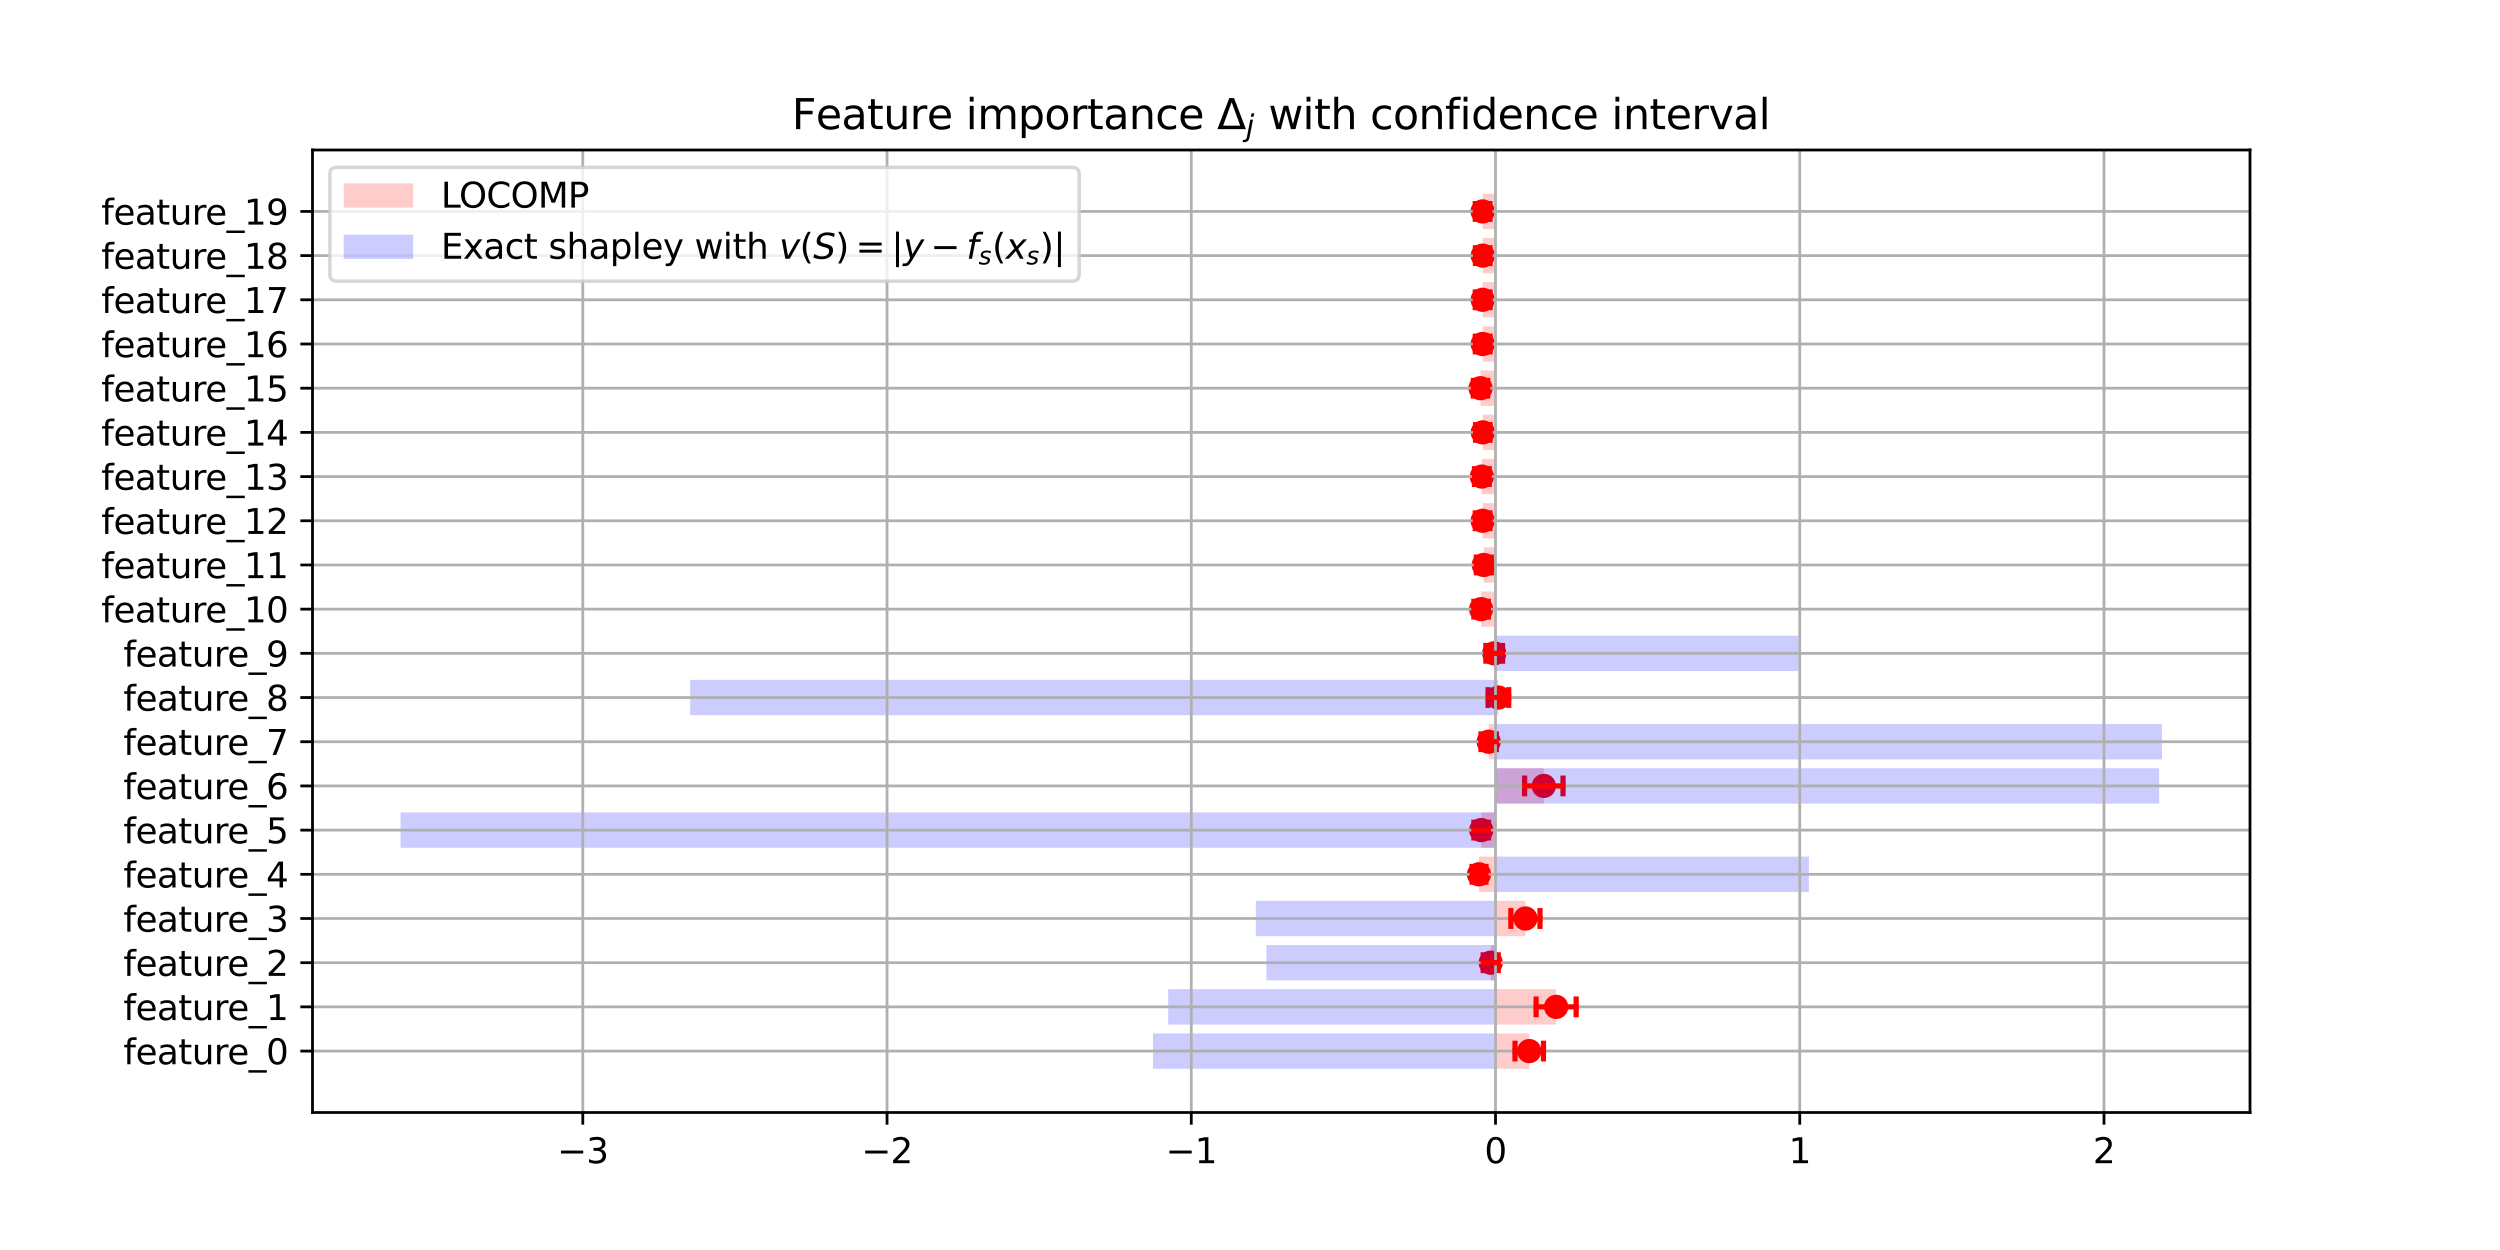 <?xml version="1.0" encoding="utf-8" standalone="no"?>
<!DOCTYPE svg PUBLIC "-//W3C//DTD SVG 1.1//EN"
  "http://www.w3.org/Graphics/SVG/1.1/DTD/svg11.dtd">
<svg xmlns:xlink="http://www.w3.org/1999/xlink" width="720pt" height="360pt" viewBox="0 0 720 360" xmlns="http://www.w3.org/2000/svg" version="1.1">
 <defs>
  <style type="text/css">*{stroke-linejoin: round; stroke-linecap: butt}</style>
 </defs>
 <g id="figure_1">
  <g id="patch_1">
   <path d="M 0 360 
L 720 360 
L 720 0 
L 0 0 
z
" style="fill: #ffffff"/>
  </g>
  <g id="axes_1">
   <g id="patch_2">
    <path d="M 90 320.4 
L 648 320.4 
L 648 43.2 
L 90 43.2 
z
" style="fill: #ffffff"/>
   </g>
   <g id="PathCollection_1">
    <defs>
     <path id="mb09f6962ed" d="M 0 3 
L 0 -3 
" style="stroke: #ff0000; stroke-width: 1.5"/>
    </defs>
    <g clip-path="url(#p1335c8663b)">
     <use xlink:href="#mb09f6962ed" x="436.322" y="302.709" style="fill: #ff0000; stroke: #ff0000; stroke-width: 1.5"/>
     <use xlink:href="#mb09f6962ed" x="444.519" y="302.709" style="fill: #ff0000; stroke: #ff0000; stroke-width: 1.5"/>
    </g>
   </g>
   <g id="PathCollection_2">
    <defs>
     <path id="mc176e09a33" d="M 0 3 
C 0.796 3 1.559 2.684 2.121 2.121 
C 2.684 1.559 3 0.796 3 0 
C 3 -0.796 2.684 -1.559 2.121 -2.121 
C 1.559 -2.684 0.796 -3 0 -3 
C -0.796 -3 -1.559 -2.684 -2.121 -2.121 
C -2.684 -1.559 -3 -0.796 -3 0 
C -3 0.796 -2.684 1.559 -2.121 2.121 
C -1.559 2.684 -0.796 3 0 3 
z
" style="stroke: #ff0000"/>
    </defs>
    <g clip-path="url(#p1335c8663b)">
     <use xlink:href="#mc176e09a33" x="440.421" y="302.709" style="fill: #ff0000; stroke: #ff0000"/>
    </g>
   </g>
   <g id="PathCollection_3">
    <g clip-path="url(#p1335c8663b)">
     <use xlink:href="#mb09f6962ed" x="442.396" y="289.982" style="fill: #ff0000; stroke: #ff0000; stroke-width: 1.5"/>
     <use xlink:href="#mb09f6962ed" x="453.927" y="289.982" style="fill: #ff0000; stroke: #ff0000; stroke-width: 1.5"/>
    </g>
   </g>
   <g id="PathCollection_4">
    <g clip-path="url(#p1335c8663b)">
     <use xlink:href="#mc176e09a33" x="448.162" y="289.982" style="fill: #ff0000; stroke: #ff0000"/>
    </g>
   </g>
   <g id="PathCollection_5">
    <g clip-path="url(#p1335c8663b)">
     <use xlink:href="#mb09f6962ed" x="427.161" y="277.255" style="fill: #ff0000; stroke: #ff0000; stroke-width: 1.5"/>
     <use xlink:href="#mb09f6962ed" x="431.499" y="277.255" style="fill: #ff0000; stroke: #ff0000; stroke-width: 1.5"/>
    </g>
   </g>
   <g id="PathCollection_6">
    <g clip-path="url(#p1335c8663b)">
     <use xlink:href="#mc176e09a33" x="429.33" y="277.255" style="fill: #ff0000; stroke: #ff0000"/>
    </g>
   </g>
   <g id="PathCollection_7">
    <g clip-path="url(#p1335c8663b)">
     <use xlink:href="#mb09f6962ed" x="435.137" y="264.527" style="fill: #ff0000; stroke: #ff0000; stroke-width: 1.5"/>
     <use xlink:href="#mb09f6962ed" x="443.518" y="264.527" style="fill: #ff0000; stroke: #ff0000; stroke-width: 1.5"/>
    </g>
   </g>
   <g id="PathCollection_8">
    <g clip-path="url(#p1335c8663b)">
     <use xlink:href="#mc176e09a33" x="439.327" y="264.527" style="fill: #ff0000; stroke: #ff0000"/>
    </g>
   </g>
   <g id="PathCollection_9">
    <g clip-path="url(#p1335c8663b)">
     <use xlink:href="#mb09f6962ed" x="423.951" y="251.8" style="fill: #ff0000; stroke: #ff0000; stroke-width: 1.5"/>
     <use xlink:href="#mb09f6962ed" x="427.951" y="251.8" style="fill: #ff0000; stroke: #ff0000; stroke-width: 1.5"/>
    </g>
   </g>
   <g id="PathCollection_10">
    <g clip-path="url(#p1335c8663b)">
     <use xlink:href="#mc176e09a33" x="425.951" y="251.8" style="fill: #ff0000; stroke: #ff0000"/>
    </g>
   </g>
   <g id="PathCollection_11">
    <g clip-path="url(#p1335c8663b)">
     <use xlink:href="#mb09f6962ed" x="424.48" y="239.073" style="fill: #ff0000; stroke: #ff0000; stroke-width: 1.5"/>
     <use xlink:href="#mb09f6962ed" x="428.692" y="239.073" style="fill: #ff0000; stroke: #ff0000; stroke-width: 1.5"/>
    </g>
   </g>
   <g id="PathCollection_12">
    <g clip-path="url(#p1335c8663b)">
     <use xlink:href="#mc176e09a33" x="426.586" y="239.073" style="fill: #ff0000; stroke: #ff0000"/>
    </g>
   </g>
   <g id="PathCollection_13">
    <g clip-path="url(#p1335c8663b)">
     <use xlink:href="#mb09f6962ed" x="439.09" y="226.345" style="fill: #ff0000; stroke: #ff0000; stroke-width: 1.5"/>
     <use xlink:href="#mb09f6962ed" x="450.154" y="226.345" style="fill: #ff0000; stroke: #ff0000; stroke-width: 1.5"/>
    </g>
   </g>
   <g id="PathCollection_14">
    <g clip-path="url(#p1335c8663b)">
     <use xlink:href="#mc176e09a33" x="444.622" y="226.345" style="fill: #ff0000; stroke: #ff0000"/>
    </g>
   </g>
   <g id="PathCollection_15">
    <g clip-path="url(#p1335c8663b)">
     <use xlink:href="#mb09f6962ed" x="426.532" y="213.618" style="fill: #ff0000; stroke: #ff0000; stroke-width: 1.5"/>
     <use xlink:href="#mb09f6962ed" x="430.928" y="213.618" style="fill: #ff0000; stroke: #ff0000; stroke-width: 1.5"/>
    </g>
   </g>
   <g id="PathCollection_16">
    <g clip-path="url(#p1335c8663b)">
     <use xlink:href="#mc176e09a33" x="428.73" y="213.618" style="fill: #ff0000; stroke: #ff0000"/>
    </g>
   </g>
   <g id="PathCollection_17">
    <g clip-path="url(#p1335c8663b)">
     <use xlink:href="#mb09f6962ed" x="428.568" y="200.891" style="fill: #ff0000; stroke: #ff0000; stroke-width: 1.5"/>
     <use xlink:href="#mb09f6962ed" x="434.514" y="200.891" style="fill: #ff0000; stroke: #ff0000; stroke-width: 1.5"/>
    </g>
   </g>
   <g id="PathCollection_18">
    <g clip-path="url(#p1335c8663b)">
     <use xlink:href="#mc176e09a33" x="431.541" y="200.891" style="fill: #ff0000; stroke: #ff0000"/>
    </g>
   </g>
   <g id="PathCollection_19">
    <g clip-path="url(#p1335c8663b)">
     <use xlink:href="#mb09f6962ed" x="427.93" y="188.164" style="fill: #ff0000; stroke: #ff0000; stroke-width: 1.5"/>
     <use xlink:href="#mb09f6962ed" x="432.738" y="188.164" style="fill: #ff0000; stroke: #ff0000; stroke-width: 1.5"/>
    </g>
   </g>
   <g id="PathCollection_20">
    <g clip-path="url(#p1335c8663b)">
     <use xlink:href="#mc176e09a33" x="430.334" y="188.164" style="fill: #ff0000; stroke: #ff0000"/>
    </g>
   </g>
   <g id="PathCollection_21">
    <g clip-path="url(#p1335c8663b)">
     <use xlink:href="#mb09f6962ed" x="424.475" y="175.436" style="fill: #ff0000; stroke: #ff0000; stroke-width: 1.5"/>
     <use xlink:href="#mb09f6962ed" x="428.649" y="175.436" style="fill: #ff0000; stroke: #ff0000; stroke-width: 1.5"/>
    </g>
   </g>
   <g id="PathCollection_22">
    <g clip-path="url(#p1335c8663b)">
     <use xlink:href="#mc176e09a33" x="426.562" y="175.436" style="fill: #ff0000; stroke: #ff0000"/>
    </g>
   </g>
   <g id="PathCollection_23">
    <g clip-path="url(#p1335c8663b)">
     <use xlink:href="#mb09f6962ed" x="425.17" y="162.709" style="fill: #ff0000; stroke: #ff0000; stroke-width: 1.5"/>
     <use xlink:href="#mb09f6962ed" x="429.493" y="162.709" style="fill: #ff0000; stroke: #ff0000; stroke-width: 1.5"/>
    </g>
   </g>
   <g id="PathCollection_24">
    <g clip-path="url(#p1335c8663b)">
     <use xlink:href="#mc176e09a33" x="427.331" y="162.709" style="fill: #ff0000; stroke: #ff0000"/>
    </g>
   </g>
   <g id="PathCollection_25">
    <g clip-path="url(#p1335c8663b)">
     <use xlink:href="#mb09f6962ed" x="424.88" y="149.982" style="fill: #ff0000; stroke: #ff0000; stroke-width: 1.5"/>
     <use xlink:href="#mb09f6962ed" x="429.12" y="149.982" style="fill: #ff0000; stroke: #ff0000; stroke-width: 1.5"/>
    </g>
   </g>
   <g id="PathCollection_26">
    <g clip-path="url(#p1335c8663b)">
     <use xlink:href="#mc176e09a33" x="427" y="149.982" style="fill: #ff0000; stroke: #ff0000"/>
    </g>
   </g>
   <g id="PathCollection_27">
    <g clip-path="url(#p1335c8663b)">
     <use xlink:href="#mb09f6962ed" x="424.651" y="137.255" style="fill: #ff0000; stroke: #ff0000; stroke-width: 1.5"/>
     <use xlink:href="#mb09f6962ed" x="428.893" y="137.255" style="fill: #ff0000; stroke: #ff0000; stroke-width: 1.5"/>
    </g>
   </g>
   <g id="PathCollection_28">
    <g clip-path="url(#p1335c8663b)">
     <use xlink:href="#mc176e09a33" x="426.772" y="137.255" style="fill: #ff0000; stroke: #ff0000"/>
    </g>
   </g>
   <g id="PathCollection_29">
    <g clip-path="url(#p1335c8663b)">
     <use xlink:href="#mb09f6962ed" x="424.961" y="124.527" style="fill: #ff0000; stroke: #ff0000; stroke-width: 1.5"/>
     <use xlink:href="#mb09f6962ed" x="429.14" y="124.527" style="fill: #ff0000; stroke: #ff0000; stroke-width: 1.5"/>
    </g>
   </g>
   <g id="PathCollection_30">
    <g clip-path="url(#p1335c8663b)">
     <use xlink:href="#mc176e09a33" x="427.05" y="124.527" style="fill: #ff0000; stroke: #ff0000"/>
    </g>
   </g>
   <g id="PathCollection_31">
    <g clip-path="url(#p1335c8663b)">
     <use xlink:href="#mb09f6962ed" x="424.327" y="111.8" style="fill: #ff0000; stroke: #ff0000; stroke-width: 1.5"/>
     <use xlink:href="#mb09f6962ed" x="428.453" y="111.8" style="fill: #ff0000; stroke: #ff0000; stroke-width: 1.5"/>
    </g>
   </g>
   <g id="PathCollection_32">
    <g clip-path="url(#p1335c8663b)">
     <use xlink:href="#mc176e09a33" x="426.39" y="111.8" style="fill: #ff0000; stroke: #ff0000"/>
    </g>
   </g>
   <g id="PathCollection_33">
    <g clip-path="url(#p1335c8663b)">
     <use xlink:href="#mb09f6962ed" x="424.886" y="99.073" style="fill: #ff0000; stroke: #ff0000; stroke-width: 1.5"/>
     <use xlink:href="#mb09f6962ed" x="429.149" y="99.073" style="fill: #ff0000; stroke: #ff0000; stroke-width: 1.5"/>
    </g>
   </g>
   <g id="PathCollection_34">
    <g clip-path="url(#p1335c8663b)">
     <use xlink:href="#mc176e09a33" x="427.018" y="99.073" style="fill: #ff0000; stroke: #ff0000"/>
    </g>
   </g>
   <g id="PathCollection_35">
    <g clip-path="url(#p1335c8663b)">
     <use xlink:href="#mb09f6962ed" x="424.878" y="86.345" style="fill: #ff0000; stroke: #ff0000; stroke-width: 1.5"/>
     <use xlink:href="#mb09f6962ed" x="429.138" y="86.345" style="fill: #ff0000; stroke: #ff0000; stroke-width: 1.5"/>
    </g>
   </g>
   <g id="PathCollection_36">
    <g clip-path="url(#p1335c8663b)">
     <use xlink:href="#mc176e09a33" x="427.008" y="86.345" style="fill: #ff0000; stroke: #ff0000"/>
    </g>
   </g>
   <g id="PathCollection_37">
    <g clip-path="url(#p1335c8663b)">
     <use xlink:href="#mb09f6962ed" x="424.926" y="73.618" style="fill: #ff0000; stroke: #ff0000; stroke-width: 1.5"/>
     <use xlink:href="#mb09f6962ed" x="429.136" y="73.618" style="fill: #ff0000; stroke: #ff0000; stroke-width: 1.5"/>
    </g>
   </g>
   <g id="PathCollection_38">
    <g clip-path="url(#p1335c8663b)">
     <use xlink:href="#mc176e09a33" x="427.031" y="73.618" style="fill: #ff0000; stroke: #ff0000"/>
    </g>
   </g>
   <g id="PathCollection_39">
    <g clip-path="url(#p1335c8663b)">
     <use xlink:href="#mb09f6962ed" x="424.881" y="60.891" style="fill: #ff0000; stroke: #ff0000; stroke-width: 1.5"/>
     <use xlink:href="#mb09f6962ed" x="429.102" y="60.891" style="fill: #ff0000; stroke: #ff0000; stroke-width: 1.5"/>
    </g>
   </g>
   <g id="PathCollection_40">
    <g clip-path="url(#p1335c8663b)">
     <use xlink:href="#mc176e09a33" x="426.992" y="60.891" style="fill: #ff0000; stroke: #ff0000"/>
    </g>
   </g>
   <g id="patch_3">
    <path d="M 430.708 307.8 
L 440.421 307.8 
L 440.421 297.618 
L 430.708 297.618 
z
" clip-path="url(#p1335c8663b)" style="fill: #ff0000; opacity: 0.2"/>
   </g>
   <g id="patch_4">
    <path d="M 430.708 295.073 
L 448.162 295.073 
L 448.162 284.891 
L 430.708 284.891 
z
" clip-path="url(#p1335c8663b)" style="fill: #ff0000; opacity: 0.2"/>
   </g>
   <g id="patch_5">
    <path d="M 430.708 282.345 
L 429.33 282.345 
L 429.33 272.164 
L 430.708 272.164 
z
" clip-path="url(#p1335c8663b)" style="fill: #ff0000; opacity: 0.2"/>
   </g>
   <g id="patch_6">
    <path d="M 430.708 269.618 
L 439.327 269.618 
L 439.327 259.436 
L 430.708 259.436 
z
" clip-path="url(#p1335c8663b)" style="fill: #ff0000; opacity: 0.2"/>
   </g>
   <g id="patch_7">
    <path d="M 430.708 256.891 
L 425.951 256.891 
L 425.951 246.709 
L 430.708 246.709 
z
" clip-path="url(#p1335c8663b)" style="fill: #ff0000; opacity: 0.2"/>
   </g>
   <g id="patch_8">
    <path d="M 430.708 244.164 
L 426.586 244.164 
L 426.586 233.982 
L 430.708 233.982 
z
" clip-path="url(#p1335c8663b)" style="fill: #ff0000; opacity: 0.2"/>
   </g>
   <g id="patch_9">
    <path d="M 430.708 231.436 
L 444.622 231.436 
L 444.622 221.255 
L 430.708 221.255 
z
" clip-path="url(#p1335c8663b)" style="fill: #ff0000; opacity: 0.2"/>
   </g>
   <g id="patch_10">
    <path d="M 430.708 218.709 
L 428.73 218.709 
L 428.73 208.527 
L 430.708 208.527 
z
" clip-path="url(#p1335c8663b)" style="fill: #ff0000; opacity: 0.2"/>
   </g>
   <g id="patch_11">
    <path d="M 430.708 205.982 
L 431.541 205.982 
L 431.541 195.8 
L 430.708 195.8 
z
" clip-path="url(#p1335c8663b)" style="fill: #ff0000; opacity: 0.2"/>
   </g>
   <g id="patch_12">
    <path d="M 430.708 193.255 
L 430.334 193.255 
L 430.334 183.073 
L 430.708 183.073 
z
" clip-path="url(#p1335c8663b)" style="fill: #ff0000; opacity: 0.2"/>
   </g>
   <g id="patch_13">
    <path d="M 430.708 180.527 
L 426.562 180.527 
L 426.562 170.345 
L 430.708 170.345 
z
" clip-path="url(#p1335c8663b)" style="fill: #ff0000; opacity: 0.2"/>
   </g>
   <g id="patch_14">
    <path d="M 430.708 167.8 
L 427.331 167.8 
L 427.331 157.618 
L 430.708 157.618 
z
" clip-path="url(#p1335c8663b)" style="fill: #ff0000; opacity: 0.2"/>
   </g>
   <g id="patch_15">
    <path d="M 430.708 155.073 
L 427 155.073 
L 427 144.891 
L 430.708 144.891 
z
" clip-path="url(#p1335c8663b)" style="fill: #ff0000; opacity: 0.2"/>
   </g>
   <g id="patch_16">
    <path d="M 430.708 142.345 
L 426.772 142.345 
L 426.772 132.164 
L 430.708 132.164 
z
" clip-path="url(#p1335c8663b)" style="fill: #ff0000; opacity: 0.2"/>
   </g>
   <g id="patch_17">
    <path d="M 430.708 129.618 
L 427.05 129.618 
L 427.05 119.436 
L 430.708 119.436 
z
" clip-path="url(#p1335c8663b)" style="fill: #ff0000; opacity: 0.2"/>
   </g>
   <g id="patch_18">
    <path d="M 430.708 116.891 
L 426.39 116.891 
L 426.39 106.709 
L 430.708 106.709 
z
" clip-path="url(#p1335c8663b)" style="fill: #ff0000; opacity: 0.2"/>
   </g>
   <g id="patch_19">
    <path d="M 430.708 104.164 
L 427.018 104.164 
L 427.018 93.982 
L 430.708 93.982 
z
" clip-path="url(#p1335c8663b)" style="fill: #ff0000; opacity: 0.2"/>
   </g>
   <g id="patch_20">
    <path d="M 430.708 91.436 
L 427.008 91.436 
L 427.008 81.255 
L 430.708 81.255 
z
" clip-path="url(#p1335c8663b)" style="fill: #ff0000; opacity: 0.2"/>
   </g>
   <g id="patch_21">
    <path d="M 430.708 78.709 
L 427.031 78.709 
L 427.031 68.527 
L 430.708 68.527 
z
" clip-path="url(#p1335c8663b)" style="fill: #ff0000; opacity: 0.2"/>
   </g>
   <g id="patch_22">
    <path d="M 430.708 65.982 
L 426.992 65.982 
L 426.992 55.8 
L 430.708 55.8 
z
" clip-path="url(#p1335c8663b)" style="fill: #ff0000; opacity: 0.2"/>
   </g>
   <g id="patch_23">
    <path d="M 430.708 307.8 
L 332.052 307.8 
L 332.052 297.618 
L 430.708 297.618 
z
" clip-path="url(#p1335c8663b)" style="fill: #0000ff; opacity: 0.2"/>
   </g>
   <g id="patch_24">
    <path d="M 430.708 295.073 
L 336.444 295.073 
L 336.444 284.891 
L 430.708 284.891 
z
" clip-path="url(#p1335c8663b)" style="fill: #0000ff; opacity: 0.2"/>
   </g>
   <g id="patch_25">
    <path d="M 430.708 282.345 
L 364.731 282.345 
L 364.731 272.164 
L 430.708 272.164 
z
" clip-path="url(#p1335c8663b)" style="fill: #0000ff; opacity: 0.2"/>
   </g>
   <g id="patch_26">
    <path d="M 430.708 269.618 
L 361.677 269.618 
L 361.677 259.436 
L 430.708 259.436 
z
" clip-path="url(#p1335c8663b)" style="fill: #0000ff; opacity: 0.2"/>
   </g>
   <g id="patch_27">
    <path d="M 430.708 256.891 
L 520.952 256.891 
L 520.952 246.709 
L 430.708 246.709 
z
" clip-path="url(#p1335c8663b)" style="fill: #0000ff; opacity: 0.2"/>
   </g>
   <g id="patch_28">
    <path d="M 430.708 244.164 
L 115.364 244.164 
L 115.364 233.982 
L 430.708 233.982 
z
" clip-path="url(#p1335c8663b)" style="fill: #0000ff; opacity: 0.2"/>
   </g>
   <g id="patch_29">
    <path d="M 430.708 231.436 
L 621.813 231.436 
L 621.813 221.255 
L 430.708 221.255 
z
" clip-path="url(#p1335c8663b)" style="fill: #0000ff; opacity: 0.2"/>
   </g>
   <g id="patch_30">
    <path d="M 430.708 218.709 
L 622.636 218.709 
L 622.636 208.527 
L 430.708 208.527 
z
" clip-path="url(#p1335c8663b)" style="fill: #0000ff; opacity: 0.2"/>
   </g>
   <g id="patch_31">
    <path d="M 430.708 205.982 
L 198.771 205.982 
L 198.771 195.8 
L 430.708 195.8 
z
" clip-path="url(#p1335c8663b)" style="fill: #0000ff; opacity: 0.2"/>
   </g>
   <g id="patch_32">
    <path d="M 430.708 193.255 
L 517.98 193.255 
L 517.98 183.073 
L 430.708 183.073 
z
" clip-path="url(#p1335c8663b)" style="fill: #0000ff; opacity: 0.2"/>
   </g>
   <g id="patch_33">
    <path d="M 430.708 180.527 
L 430.708 180.527 
L 430.708 170.345 
L 430.708 170.345 
z
" clip-path="url(#p1335c8663b)" style="fill: #0000ff; opacity: 0.2"/>
   </g>
   <g id="patch_34">
    <path d="M 430.708 167.8 
L 430.708 167.8 
L 430.708 157.618 
L 430.708 157.618 
z
" clip-path="url(#p1335c8663b)" style="fill: #0000ff; opacity: 0.2"/>
   </g>
   <g id="patch_35">
    <path d="M 430.708 155.073 
L 430.708 155.073 
L 430.708 144.891 
L 430.708 144.891 
z
" clip-path="url(#p1335c8663b)" style="fill: #0000ff; opacity: 0.2"/>
   </g>
   <g id="patch_36">
    <path d="M 430.708 142.345 
L 430.708 142.345 
L 430.708 132.164 
L 430.708 132.164 
z
" clip-path="url(#p1335c8663b)" style="fill: #0000ff; opacity: 0.2"/>
   </g>
   <g id="patch_37">
    <path d="M 430.708 129.618 
L 430.708 129.618 
L 430.708 119.436 
L 430.708 119.436 
z
" clip-path="url(#p1335c8663b)" style="fill: #0000ff; opacity: 0.2"/>
   </g>
   <g id="patch_38">
    <path d="M 430.708 116.891 
L 430.708 116.891 
L 430.708 106.709 
L 430.708 106.709 
z
" clip-path="url(#p1335c8663b)" style="fill: #0000ff; opacity: 0.2"/>
   </g>
   <g id="patch_39">
    <path d="M 430.708 104.164 
L 430.708 104.164 
L 430.708 93.982 
L 430.708 93.982 
z
" clip-path="url(#p1335c8663b)" style="fill: #0000ff; opacity: 0.2"/>
   </g>
   <g id="patch_40">
    <path d="M 430.708 91.436 
L 430.708 91.436 
L 430.708 81.255 
L 430.708 81.255 
z
" clip-path="url(#p1335c8663b)" style="fill: #0000ff; opacity: 0.2"/>
   </g>
   <g id="patch_41">
    <path d="M 430.708 78.709 
L 430.708 78.709 
L 430.708 68.527 
L 430.708 68.527 
z
" clip-path="url(#p1335c8663b)" style="fill: #0000ff; opacity: 0.2"/>
   </g>
   <g id="patch_42">
    <path d="M 430.708 65.982 
L 430.708 65.982 
L 430.708 55.8 
L 430.708 55.8 
z
" clip-path="url(#p1335c8663b)" style="fill: #0000ff; opacity: 0.2"/>
   </g>
   <g id="matplotlib.axis_1">
    <g id="xtick_1">
     <g id="line2d_1">
      <path d="M 167.846 320.4 
L 167.846 43.2 
" clip-path="url(#p1335c8663b)" style="fill: none; stroke: #b0b0b0; stroke-width: 0.8; stroke-linecap: square"/>
     </g>
     <g id="line2d_2">
      <defs>
       <path id="m59dfd10291" d="M 0 0 
L 0 3.5 
" style="stroke: #000000; stroke-width: 0.8"/>
      </defs>
      <g>
       <use xlink:href="#m59dfd10291" x="167.846" y="320.4" style="stroke: #000000; stroke-width: 0.8"/>
      </g>
     </g>
     <g id="text_1">
      <!-- −3 -->
      <g transform="translate(160.475 334.998) scale(0.1 -0.1)">
       <defs>
        <path id="DejaVuSans-2212" d="M 678 2272 
L 4684 2272 
L 4684 1741 
L 678 1741 
L 678 2272 
z
" transform="scale(0.016)"/>
        <path id="DejaVuSans-33" d="M 2597 2516 
Q 3050 2419 3304 2112 
Q 3559 1806 3559 1356 
Q 3559 666 3084 287 
Q 2609 -91 1734 -91 
Q 1441 -91 1130 -33 
Q 819 25 488 141 
L 488 750 
Q 750 597 1062 519 
Q 1375 441 1716 441 
Q 2309 441 2620 675 
Q 2931 909 2931 1356 
Q 2931 1769 2642 2001 
Q 2353 2234 1838 2234 
L 1294 2234 
L 1294 2753 
L 1863 2753 
Q 2328 2753 2575 2939 
Q 2822 3125 2822 3475 
Q 2822 3834 2567 4026 
Q 2313 4219 1838 4219 
Q 1578 4219 1281 4162 
Q 984 4106 628 3988 
L 628 4550 
Q 988 4650 1302 4700 
Q 1616 4750 1894 4750 
Q 2613 4750 3031 4423 
Q 3450 4097 3450 3541 
Q 3450 3153 3228 2886 
Q 3006 2619 2597 2516 
z
" transform="scale(0.016)"/>
       </defs>
       <use xlink:href="#DejaVuSans-2212"/>
       <use xlink:href="#DejaVuSans-33" x="83.789"/>
      </g>
     </g>
    </g>
    <g id="xtick_2">
     <g id="line2d_3">
      <path d="M 255.467 320.4 
L 255.467 43.2 
" clip-path="url(#p1335c8663b)" style="fill: none; stroke: #b0b0b0; stroke-width: 0.8; stroke-linecap: square"/>
     </g>
     <g id="line2d_4">
      <g>
       <use xlink:href="#m59dfd10291" x="255.467" y="320.4" style="stroke: #000000; stroke-width: 0.8"/>
      </g>
     </g>
     <g id="text_2">
      <!-- −2 -->
      <g transform="translate(248.096 334.998) scale(0.1 -0.1)">
       <defs>
        <path id="DejaVuSans-32" d="M 1228 531 
L 3431 531 
L 3431 0 
L 469 0 
L 469 531 
Q 828 903 1448 1529 
Q 2069 2156 2228 2338 
Q 2531 2678 2651 2914 
Q 2772 3150 2772 3378 
Q 2772 3750 2511 3984 
Q 2250 4219 1831 4219 
Q 1534 4219 1204 4116 
Q 875 4013 500 3803 
L 500 4441 
Q 881 4594 1212 4672 
Q 1544 4750 1819 4750 
Q 2544 4750 2975 4387 
Q 3406 4025 3406 3419 
Q 3406 3131 3298 2873 
Q 3191 2616 2906 2266 
Q 2828 2175 2409 1742 
Q 1991 1309 1228 531 
z
" transform="scale(0.016)"/>
       </defs>
       <use xlink:href="#DejaVuSans-2212"/>
       <use xlink:href="#DejaVuSans-32" x="83.789"/>
      </g>
     </g>
    </g>
    <g id="xtick_3">
     <g id="line2d_5">
      <path d="M 343.087 320.4 
L 343.087 43.2 
" clip-path="url(#p1335c8663b)" style="fill: none; stroke: #b0b0b0; stroke-width: 0.8; stroke-linecap: square"/>
     </g>
     <g id="line2d_6">
      <g>
       <use xlink:href="#m59dfd10291" x="343.087" y="320.4" style="stroke: #000000; stroke-width: 0.8"/>
      </g>
     </g>
     <g id="text_3">
      <!-- −1 -->
      <g transform="translate(335.716 334.998) scale(0.1 -0.1)">
       <defs>
        <path id="DejaVuSans-31" d="M 794 531 
L 1825 531 
L 1825 4091 
L 703 3866 
L 703 4441 
L 1819 4666 
L 2450 4666 
L 2450 531 
L 3481 531 
L 3481 0 
L 794 0 
L 794 531 
z
" transform="scale(0.016)"/>
       </defs>
       <use xlink:href="#DejaVuSans-2212"/>
       <use xlink:href="#DejaVuSans-31" x="83.789"/>
      </g>
     </g>
    </g>
    <g id="xtick_4">
     <g id="line2d_7">
      <path d="M 430.708 320.4 
L 430.708 43.2 
" clip-path="url(#p1335c8663b)" style="fill: none; stroke: #b0b0b0; stroke-width: 0.8; stroke-linecap: square"/>
     </g>
     <g id="line2d_8">
      <g>
       <use xlink:href="#m59dfd10291" x="430.708" y="320.4" style="stroke: #000000; stroke-width: 0.8"/>
      </g>
     </g>
     <g id="text_4">
      <!-- 0 -->
      <g transform="translate(427.527 334.998) scale(0.1 -0.1)">
       <defs>
        <path id="DejaVuSans-30" d="M 2034 4250 
Q 1547 4250 1301 3770 
Q 1056 3291 1056 2328 
Q 1056 1369 1301 889 
Q 1547 409 2034 409 
Q 2525 409 2770 889 
Q 3016 1369 3016 2328 
Q 3016 3291 2770 3770 
Q 2525 4250 2034 4250 
z
M 2034 4750 
Q 2819 4750 3233 4129 
Q 3647 3509 3647 2328 
Q 3647 1150 3233 529 
Q 2819 -91 2034 -91 
Q 1250 -91 836 529 
Q 422 1150 422 2328 
Q 422 3509 836 4129 
Q 1250 4750 2034 4750 
z
" transform="scale(0.016)"/>
       </defs>
       <use xlink:href="#DejaVuSans-30"/>
      </g>
     </g>
    </g>
    <g id="xtick_5">
     <g id="line2d_9">
      <path d="M 518.328 320.4 
L 518.328 43.2 
" clip-path="url(#p1335c8663b)" style="fill: none; stroke: #b0b0b0; stroke-width: 0.8; stroke-linecap: square"/>
     </g>
     <g id="line2d_10">
      <g>
       <use xlink:href="#m59dfd10291" x="518.328" y="320.4" style="stroke: #000000; stroke-width: 0.8"/>
      </g>
     </g>
     <g id="text_5">
      <!-- 1 -->
      <g transform="translate(515.147 334.998) scale(0.1 -0.1)">
       <use xlink:href="#DejaVuSans-31"/>
      </g>
     </g>
    </g>
    <g id="xtick_6">
     <g id="line2d_11">
      <path d="M 605.949 320.4 
L 605.949 43.2 
" clip-path="url(#p1335c8663b)" style="fill: none; stroke: #b0b0b0; stroke-width: 0.8; stroke-linecap: square"/>
     </g>
     <g id="line2d_12">
      <g>
       <use xlink:href="#m59dfd10291" x="605.949" y="320.4" style="stroke: #000000; stroke-width: 0.8"/>
      </g>
     </g>
     <g id="text_6">
      <!-- 2 -->
      <g transform="translate(602.768 334.998) scale(0.1 -0.1)">
       <use xlink:href="#DejaVuSans-32"/>
      </g>
     </g>
    </g>
   </g>
   <g id="matplotlib.axis_2">
    <g id="ytick_1">
     <g id="line2d_13">
      <path d="M 90 302.709 
L 648 302.709 
" clip-path="url(#p1335c8663b)" style="fill: none; stroke: #b0b0b0; stroke-width: 0.8; stroke-linecap: square"/>
     </g>
     <g id="line2d_14">
      <defs>
       <path id="mba1d323d19" d="M 0 0 
L -3.5 0 
" style="stroke: #000000; stroke-width: 0.8"/>
      </defs>
      <g>
       <use xlink:href="#mba1d323d19" x="90" y="302.709" style="stroke: #000000; stroke-width: 0.8"/>
      </g>
     </g>
     <g id="text_7">
      <!-- feature_0 -->
      <g transform="translate(35.539 306.508) scale(0.1 -0.1)">
       <defs>
        <path id="DejaVuSans-66" d="M 2375 4863 
L 2375 4384 
L 1825 4384 
Q 1516 4384 1395 4259 
Q 1275 4134 1275 3809 
L 1275 3500 
L 2222 3500 
L 2222 3053 
L 1275 3053 
L 1275 0 
L 697 0 
L 697 3053 
L 147 3053 
L 147 3500 
L 697 3500 
L 697 3744 
Q 697 4328 969 4595 
Q 1241 4863 1831 4863 
L 2375 4863 
z
" transform="scale(0.016)"/>
        <path id="DejaVuSans-65" d="M 3597 1894 
L 3597 1613 
L 953 1613 
Q 991 1019 1311 708 
Q 1631 397 2203 397 
Q 2534 397 2845 478 
Q 3156 559 3463 722 
L 3463 178 
Q 3153 47 2828 -22 
Q 2503 -91 2169 -91 
Q 1331 -91 842 396 
Q 353 884 353 1716 
Q 353 2575 817 3079 
Q 1281 3584 2069 3584 
Q 2775 3584 3186 3129 
Q 3597 2675 3597 1894 
z
M 3022 2063 
Q 3016 2534 2758 2815 
Q 2500 3097 2075 3097 
Q 1594 3097 1305 2825 
Q 1016 2553 972 2059 
L 3022 2063 
z
" transform="scale(0.016)"/>
        <path id="DejaVuSans-61" d="M 2194 1759 
Q 1497 1759 1228 1600 
Q 959 1441 959 1056 
Q 959 750 1161 570 
Q 1363 391 1709 391 
Q 2188 391 2477 730 
Q 2766 1069 2766 1631 
L 2766 1759 
L 2194 1759 
z
M 3341 1997 
L 3341 0 
L 2766 0 
L 2766 531 
Q 2569 213 2275 61 
Q 1981 -91 1556 -91 
Q 1019 -91 701 211 
Q 384 513 384 1019 
Q 384 1609 779 1909 
Q 1175 2209 1959 2209 
L 2766 2209 
L 2766 2266 
Q 2766 2663 2505 2880 
Q 2244 3097 1772 3097 
Q 1472 3097 1187 3025 
Q 903 2953 641 2809 
L 641 3341 
Q 956 3463 1253 3523 
Q 1550 3584 1831 3584 
Q 2591 3584 2966 3190 
Q 3341 2797 3341 1997 
z
" transform="scale(0.016)"/>
        <path id="DejaVuSans-74" d="M 1172 4494 
L 1172 3500 
L 2356 3500 
L 2356 3053 
L 1172 3053 
L 1172 1153 
Q 1172 725 1289 603 
Q 1406 481 1766 481 
L 2356 481 
L 2356 0 
L 1766 0 
Q 1100 0 847 248 
Q 594 497 594 1153 
L 594 3053 
L 172 3053 
L 172 3500 
L 594 3500 
L 594 4494 
L 1172 4494 
z
" transform="scale(0.016)"/>
        <path id="DejaVuSans-75" d="M 544 1381 
L 544 3500 
L 1119 3500 
L 1119 1403 
Q 1119 906 1312 657 
Q 1506 409 1894 409 
Q 2359 409 2629 706 
Q 2900 1003 2900 1516 
L 2900 3500 
L 3475 3500 
L 3475 0 
L 2900 0 
L 2900 538 
Q 2691 219 2414 64 
Q 2138 -91 1772 -91 
Q 1169 -91 856 284 
Q 544 659 544 1381 
z
M 1991 3584 
L 1991 3584 
z
" transform="scale(0.016)"/>
        <path id="DejaVuSans-72" d="M 2631 2963 
Q 2534 3019 2420 3045 
Q 2306 3072 2169 3072 
Q 1681 3072 1420 2755 
Q 1159 2438 1159 1844 
L 1159 0 
L 581 0 
L 581 3500 
L 1159 3500 
L 1159 2956 
Q 1341 3275 1631 3429 
Q 1922 3584 2338 3584 
Q 2397 3584 2469 3576 
Q 2541 3569 2628 3553 
L 2631 2963 
z
" transform="scale(0.016)"/>
        <path id="DejaVuSans-5f" d="M 3263 -1063 
L 3263 -1509 
L -63 -1509 
L -63 -1063 
L 3263 -1063 
z
" transform="scale(0.016)"/>
       </defs>
       <use xlink:href="#DejaVuSans-66"/>
       <use xlink:href="#DejaVuSans-65" x="35.205"/>
       <use xlink:href="#DejaVuSans-61" x="96.729"/>
       <use xlink:href="#DejaVuSans-74" x="158.008"/>
       <use xlink:href="#DejaVuSans-75" x="197.217"/>
       <use xlink:href="#DejaVuSans-72" x="260.596"/>
       <use xlink:href="#DejaVuSans-65" x="299.459"/>
       <use xlink:href="#DejaVuSans-5f" x="360.982"/>
       <use xlink:href="#DejaVuSans-30" x="410.982"/>
      </g>
     </g>
    </g>
    <g id="ytick_2">
     <g id="line2d_15">
      <path d="M 90 289.982 
L 648 289.982 
" clip-path="url(#p1335c8663b)" style="fill: none; stroke: #b0b0b0; stroke-width: 0.8; stroke-linecap: square"/>
     </g>
     <g id="line2d_16">
      <g>
       <use xlink:href="#mba1d323d19" x="90" y="289.982" style="stroke: #000000; stroke-width: 0.8"/>
      </g>
     </g>
     <g id="text_8">
      <!-- feature_1 -->
      <g transform="translate(35.539 293.781) scale(0.1 -0.1)">
       <use xlink:href="#DejaVuSans-66"/>
       <use xlink:href="#DejaVuSans-65" x="35.205"/>
       <use xlink:href="#DejaVuSans-61" x="96.729"/>
       <use xlink:href="#DejaVuSans-74" x="158.008"/>
       <use xlink:href="#DejaVuSans-75" x="197.217"/>
       <use xlink:href="#DejaVuSans-72" x="260.596"/>
       <use xlink:href="#DejaVuSans-65" x="299.459"/>
       <use xlink:href="#DejaVuSans-5f" x="360.982"/>
       <use xlink:href="#DejaVuSans-31" x="410.982"/>
      </g>
     </g>
    </g>
    <g id="ytick_3">
     <g id="line2d_17">
      <path d="M 90 277.255 
L 648 277.255 
" clip-path="url(#p1335c8663b)" style="fill: none; stroke: #b0b0b0; stroke-width: 0.8; stroke-linecap: square"/>
     </g>
     <g id="line2d_18">
      <g>
       <use xlink:href="#mba1d323d19" x="90" y="277.255" style="stroke: #000000; stroke-width: 0.8"/>
      </g>
     </g>
     <g id="text_9">
      <!-- feature_2 -->
      <g transform="translate(35.539 281.054) scale(0.1 -0.1)">
       <use xlink:href="#DejaVuSans-66"/>
       <use xlink:href="#DejaVuSans-65" x="35.205"/>
       <use xlink:href="#DejaVuSans-61" x="96.729"/>
       <use xlink:href="#DejaVuSans-74" x="158.008"/>
       <use xlink:href="#DejaVuSans-75" x="197.217"/>
       <use xlink:href="#DejaVuSans-72" x="260.596"/>
       <use xlink:href="#DejaVuSans-65" x="299.459"/>
       <use xlink:href="#DejaVuSans-5f" x="360.982"/>
       <use xlink:href="#DejaVuSans-32" x="410.982"/>
      </g>
     </g>
    </g>
    <g id="ytick_4">
     <g id="line2d_19">
      <path d="M 90 264.527 
L 648 264.527 
" clip-path="url(#p1335c8663b)" style="fill: none; stroke: #b0b0b0; stroke-width: 0.8; stroke-linecap: square"/>
     </g>
     <g id="line2d_20">
      <g>
       <use xlink:href="#mba1d323d19" x="90" y="264.527" style="stroke: #000000; stroke-width: 0.8"/>
      </g>
     </g>
     <g id="text_10">
      <!-- feature_3 -->
      <g transform="translate(35.539 268.326) scale(0.1 -0.1)">
       <use xlink:href="#DejaVuSans-66"/>
       <use xlink:href="#DejaVuSans-65" x="35.205"/>
       <use xlink:href="#DejaVuSans-61" x="96.729"/>
       <use xlink:href="#DejaVuSans-74" x="158.008"/>
       <use xlink:href="#DejaVuSans-75" x="197.217"/>
       <use xlink:href="#DejaVuSans-72" x="260.596"/>
       <use xlink:href="#DejaVuSans-65" x="299.459"/>
       <use xlink:href="#DejaVuSans-5f" x="360.982"/>
       <use xlink:href="#DejaVuSans-33" x="410.982"/>
      </g>
     </g>
    </g>
    <g id="ytick_5">
     <g id="line2d_21">
      <path d="M 90 251.8 
L 648 251.8 
" clip-path="url(#p1335c8663b)" style="fill: none; stroke: #b0b0b0; stroke-width: 0.8; stroke-linecap: square"/>
     </g>
     <g id="line2d_22">
      <g>
       <use xlink:href="#mba1d323d19" x="90" y="251.8" style="stroke: #000000; stroke-width: 0.8"/>
      </g>
     </g>
     <g id="text_11">
      <!-- feature_4 -->
      <g transform="translate(35.539 255.599) scale(0.1 -0.1)">
       <defs>
        <path id="DejaVuSans-34" d="M 2419 4116 
L 825 1625 
L 2419 1625 
L 2419 4116 
z
M 2253 4666 
L 3047 4666 
L 3047 1625 
L 3713 1625 
L 3713 1100 
L 3047 1100 
L 3047 0 
L 2419 0 
L 2419 1100 
L 313 1100 
L 313 1709 
L 2253 4666 
z
" transform="scale(0.016)"/>
       </defs>
       <use xlink:href="#DejaVuSans-66"/>
       <use xlink:href="#DejaVuSans-65" x="35.205"/>
       <use xlink:href="#DejaVuSans-61" x="96.729"/>
       <use xlink:href="#DejaVuSans-74" x="158.008"/>
       <use xlink:href="#DejaVuSans-75" x="197.217"/>
       <use xlink:href="#DejaVuSans-72" x="260.596"/>
       <use xlink:href="#DejaVuSans-65" x="299.459"/>
       <use xlink:href="#DejaVuSans-5f" x="360.982"/>
       <use xlink:href="#DejaVuSans-34" x="410.982"/>
      </g>
     </g>
    </g>
    <g id="ytick_6">
     <g id="line2d_23">
      <path d="M 90 239.073 
L 648 239.073 
" clip-path="url(#p1335c8663b)" style="fill: none; stroke: #b0b0b0; stroke-width: 0.8; stroke-linecap: square"/>
     </g>
     <g id="line2d_24">
      <g>
       <use xlink:href="#mba1d323d19" x="90" y="239.073" style="stroke: #000000; stroke-width: 0.8"/>
      </g>
     </g>
     <g id="text_12">
      <!-- feature_5 -->
      <g transform="translate(35.539 242.872) scale(0.1 -0.1)">
       <defs>
        <path id="DejaVuSans-35" d="M 691 4666 
L 3169 4666 
L 3169 4134 
L 1269 4134 
L 1269 2991 
Q 1406 3038 1543 3061 
Q 1681 3084 1819 3084 
Q 2600 3084 3056 2656 
Q 3513 2228 3513 1497 
Q 3513 744 3044 326 
Q 2575 -91 1722 -91 
Q 1428 -91 1123 -41 
Q 819 9 494 109 
L 494 744 
Q 775 591 1075 516 
Q 1375 441 1709 441 
Q 2250 441 2565 725 
Q 2881 1009 2881 1497 
Q 2881 1984 2565 2268 
Q 2250 2553 1709 2553 
Q 1456 2553 1204 2497 
Q 953 2441 691 2322 
L 691 4666 
z
" transform="scale(0.016)"/>
       </defs>
       <use xlink:href="#DejaVuSans-66"/>
       <use xlink:href="#DejaVuSans-65" x="35.205"/>
       <use xlink:href="#DejaVuSans-61" x="96.729"/>
       <use xlink:href="#DejaVuSans-74" x="158.008"/>
       <use xlink:href="#DejaVuSans-75" x="197.217"/>
       <use xlink:href="#DejaVuSans-72" x="260.596"/>
       <use xlink:href="#DejaVuSans-65" x="299.459"/>
       <use xlink:href="#DejaVuSans-5f" x="360.982"/>
       <use xlink:href="#DejaVuSans-35" x="410.982"/>
      </g>
     </g>
    </g>
    <g id="ytick_7">
     <g id="line2d_25">
      <path d="M 90 226.345 
L 648 226.345 
" clip-path="url(#p1335c8663b)" style="fill: none; stroke: #b0b0b0; stroke-width: 0.8; stroke-linecap: square"/>
     </g>
     <g id="line2d_26">
      <g>
       <use xlink:href="#mba1d323d19" x="90" y="226.345" style="stroke: #000000; stroke-width: 0.8"/>
      </g>
     </g>
     <g id="text_13">
      <!-- feature_6 -->
      <g transform="translate(35.539 230.145) scale(0.1 -0.1)">
       <defs>
        <path id="DejaVuSans-36" d="M 2113 2584 
Q 1688 2584 1439 2293 
Q 1191 2003 1191 1497 
Q 1191 994 1439 701 
Q 1688 409 2113 409 
Q 2538 409 2786 701 
Q 3034 994 3034 1497 
Q 3034 2003 2786 2293 
Q 2538 2584 2113 2584 
z
M 3366 4563 
L 3366 3988 
Q 3128 4100 2886 4159 
Q 2644 4219 2406 4219 
Q 1781 4219 1451 3797 
Q 1122 3375 1075 2522 
Q 1259 2794 1537 2939 
Q 1816 3084 2150 3084 
Q 2853 3084 3261 2657 
Q 3669 2231 3669 1497 
Q 3669 778 3244 343 
Q 2819 -91 2113 -91 
Q 1303 -91 875 529 
Q 447 1150 447 2328 
Q 447 3434 972 4092 
Q 1497 4750 2381 4750 
Q 2619 4750 2861 4703 
Q 3103 4656 3366 4563 
z
" transform="scale(0.016)"/>
       </defs>
       <use xlink:href="#DejaVuSans-66"/>
       <use xlink:href="#DejaVuSans-65" x="35.205"/>
       <use xlink:href="#DejaVuSans-61" x="96.729"/>
       <use xlink:href="#DejaVuSans-74" x="158.008"/>
       <use xlink:href="#DejaVuSans-75" x="197.217"/>
       <use xlink:href="#DejaVuSans-72" x="260.596"/>
       <use xlink:href="#DejaVuSans-65" x="299.459"/>
       <use xlink:href="#DejaVuSans-5f" x="360.982"/>
       <use xlink:href="#DejaVuSans-36" x="410.982"/>
      </g>
     </g>
    </g>
    <g id="ytick_8">
     <g id="line2d_27">
      <path d="M 90 213.618 
L 648 213.618 
" clip-path="url(#p1335c8663b)" style="fill: none; stroke: #b0b0b0; stroke-width: 0.8; stroke-linecap: square"/>
     </g>
     <g id="line2d_28">
      <g>
       <use xlink:href="#mba1d323d19" x="90" y="213.618" style="stroke: #000000; stroke-width: 0.8"/>
      </g>
     </g>
     <g id="text_14">
      <!-- feature_7 -->
      <g transform="translate(35.539 217.417) scale(0.1 -0.1)">
       <defs>
        <path id="DejaVuSans-37" d="M 525 4666 
L 3525 4666 
L 3525 4397 
L 1831 0 
L 1172 0 
L 2766 4134 
L 525 4134 
L 525 4666 
z
" transform="scale(0.016)"/>
       </defs>
       <use xlink:href="#DejaVuSans-66"/>
       <use xlink:href="#DejaVuSans-65" x="35.205"/>
       <use xlink:href="#DejaVuSans-61" x="96.729"/>
       <use xlink:href="#DejaVuSans-74" x="158.008"/>
       <use xlink:href="#DejaVuSans-75" x="197.217"/>
       <use xlink:href="#DejaVuSans-72" x="260.596"/>
       <use xlink:href="#DejaVuSans-65" x="299.459"/>
       <use xlink:href="#DejaVuSans-5f" x="360.982"/>
       <use xlink:href="#DejaVuSans-37" x="410.982"/>
      </g>
     </g>
    </g>
    <g id="ytick_9">
     <g id="line2d_29">
      <path d="M 90 200.891 
L 648 200.891 
" clip-path="url(#p1335c8663b)" style="fill: none; stroke: #b0b0b0; stroke-width: 0.8; stroke-linecap: square"/>
     </g>
     <g id="line2d_30">
      <g>
       <use xlink:href="#mba1d323d19" x="90" y="200.891" style="stroke: #000000; stroke-width: 0.8"/>
      </g>
     </g>
     <g id="text_15">
      <!-- feature_8 -->
      <g transform="translate(35.539 204.69) scale(0.1 -0.1)">
       <defs>
        <path id="DejaVuSans-38" d="M 2034 2216 
Q 1584 2216 1326 1975 
Q 1069 1734 1069 1313 
Q 1069 891 1326 650 
Q 1584 409 2034 409 
Q 2484 409 2743 651 
Q 3003 894 3003 1313 
Q 3003 1734 2745 1975 
Q 2488 2216 2034 2216 
z
M 1403 2484 
Q 997 2584 770 2862 
Q 544 3141 544 3541 
Q 544 4100 942 4425 
Q 1341 4750 2034 4750 
Q 2731 4750 3128 4425 
Q 3525 4100 3525 3541 
Q 3525 3141 3298 2862 
Q 3072 2584 2669 2484 
Q 3125 2378 3379 2068 
Q 3634 1759 3634 1313 
Q 3634 634 3220 271 
Q 2806 -91 2034 -91 
Q 1263 -91 848 271 
Q 434 634 434 1313 
Q 434 1759 690 2068 
Q 947 2378 1403 2484 
z
M 1172 3481 
Q 1172 3119 1398 2916 
Q 1625 2713 2034 2713 
Q 2441 2713 2670 2916 
Q 2900 3119 2900 3481 
Q 2900 3844 2670 4047 
Q 2441 4250 2034 4250 
Q 1625 4250 1398 4047 
Q 1172 3844 1172 3481 
z
" transform="scale(0.016)"/>
       </defs>
       <use xlink:href="#DejaVuSans-66"/>
       <use xlink:href="#DejaVuSans-65" x="35.205"/>
       <use xlink:href="#DejaVuSans-61" x="96.729"/>
       <use xlink:href="#DejaVuSans-74" x="158.008"/>
       <use xlink:href="#DejaVuSans-75" x="197.217"/>
       <use xlink:href="#DejaVuSans-72" x="260.596"/>
       <use xlink:href="#DejaVuSans-65" x="299.459"/>
       <use xlink:href="#DejaVuSans-5f" x="360.982"/>
       <use xlink:href="#DejaVuSans-38" x="410.982"/>
      </g>
     </g>
    </g>
    <g id="ytick_10">
     <g id="line2d_31">
      <path d="M 90 188.164 
L 648 188.164 
" clip-path="url(#p1335c8663b)" style="fill: none; stroke: #b0b0b0; stroke-width: 0.8; stroke-linecap: square"/>
     </g>
     <g id="line2d_32">
      <g>
       <use xlink:href="#mba1d323d19" x="90" y="188.164" style="stroke: #000000; stroke-width: 0.8"/>
      </g>
     </g>
     <g id="text_16">
      <!-- feature_9 -->
      <g transform="translate(35.539 191.963) scale(0.1 -0.1)">
       <defs>
        <path id="DejaVuSans-39" d="M 703 97 
L 703 672 
Q 941 559 1184 500 
Q 1428 441 1663 441 
Q 2288 441 2617 861 
Q 2947 1281 2994 2138 
Q 2813 1869 2534 1725 
Q 2256 1581 1919 1581 
Q 1219 1581 811 2004 
Q 403 2428 403 3163 
Q 403 3881 828 4315 
Q 1253 4750 1959 4750 
Q 2769 4750 3195 4129 
Q 3622 3509 3622 2328 
Q 3622 1225 3098 567 
Q 2575 -91 1691 -91 
Q 1453 -91 1209 -44 
Q 966 3 703 97 
z
M 1959 2075 
Q 2384 2075 2632 2365 
Q 2881 2656 2881 3163 
Q 2881 3666 2632 3958 
Q 2384 4250 1959 4250 
Q 1534 4250 1286 3958 
Q 1038 3666 1038 3163 
Q 1038 2656 1286 2365 
Q 1534 2075 1959 2075 
z
" transform="scale(0.016)"/>
       </defs>
       <use xlink:href="#DejaVuSans-66"/>
       <use xlink:href="#DejaVuSans-65" x="35.205"/>
       <use xlink:href="#DejaVuSans-61" x="96.729"/>
       <use xlink:href="#DejaVuSans-74" x="158.008"/>
       <use xlink:href="#DejaVuSans-75" x="197.217"/>
       <use xlink:href="#DejaVuSans-72" x="260.596"/>
       <use xlink:href="#DejaVuSans-65" x="299.459"/>
       <use xlink:href="#DejaVuSans-5f" x="360.982"/>
       <use xlink:href="#DejaVuSans-39" x="410.982"/>
      </g>
     </g>
    </g>
    <g id="ytick_11">
     <g id="line2d_33">
      <path d="M 90 175.436 
L 648 175.436 
" clip-path="url(#p1335c8663b)" style="fill: none; stroke: #b0b0b0; stroke-width: 0.8; stroke-linecap: square"/>
     </g>
     <g id="line2d_34">
      <g>
       <use xlink:href="#mba1d323d19" x="90" y="175.436" style="stroke: #000000; stroke-width: 0.8"/>
      </g>
     </g>
     <g id="text_17">
      <!-- feature_10 -->
      <g transform="translate(29.177 179.236) scale(0.1 -0.1)">
       <use xlink:href="#DejaVuSans-66"/>
       <use xlink:href="#DejaVuSans-65" x="35.205"/>
       <use xlink:href="#DejaVuSans-61" x="96.729"/>
       <use xlink:href="#DejaVuSans-74" x="158.008"/>
       <use xlink:href="#DejaVuSans-75" x="197.217"/>
       <use xlink:href="#DejaVuSans-72" x="260.596"/>
       <use xlink:href="#DejaVuSans-65" x="299.459"/>
       <use xlink:href="#DejaVuSans-5f" x="360.982"/>
       <use xlink:href="#DejaVuSans-31" x="410.982"/>
       <use xlink:href="#DejaVuSans-30" x="474.605"/>
      </g>
     </g>
    </g>
    <g id="ytick_12">
     <g id="line2d_35">
      <path d="M 90 162.709 
L 648 162.709 
" clip-path="url(#p1335c8663b)" style="fill: none; stroke: #b0b0b0; stroke-width: 0.8; stroke-linecap: square"/>
     </g>
     <g id="line2d_36">
      <g>
       <use xlink:href="#mba1d323d19" x="90" y="162.709" style="stroke: #000000; stroke-width: 0.8"/>
      </g>
     </g>
     <g id="text_18">
      <!-- feature_11 -->
      <g transform="translate(29.177 166.508) scale(0.1 -0.1)">
       <use xlink:href="#DejaVuSans-66"/>
       <use xlink:href="#DejaVuSans-65" x="35.205"/>
       <use xlink:href="#DejaVuSans-61" x="96.729"/>
       <use xlink:href="#DejaVuSans-74" x="158.008"/>
       <use xlink:href="#DejaVuSans-75" x="197.217"/>
       <use xlink:href="#DejaVuSans-72" x="260.596"/>
       <use xlink:href="#DejaVuSans-65" x="299.459"/>
       <use xlink:href="#DejaVuSans-5f" x="360.982"/>
       <use xlink:href="#DejaVuSans-31" x="410.982"/>
       <use xlink:href="#DejaVuSans-31" x="474.605"/>
      </g>
     </g>
    </g>
    <g id="ytick_13">
     <g id="line2d_37">
      <path d="M 90 149.982 
L 648 149.982 
" clip-path="url(#p1335c8663b)" style="fill: none; stroke: #b0b0b0; stroke-width: 0.8; stroke-linecap: square"/>
     </g>
     <g id="line2d_38">
      <g>
       <use xlink:href="#mba1d323d19" x="90" y="149.982" style="stroke: #000000; stroke-width: 0.8"/>
      </g>
     </g>
     <g id="text_19">
      <!-- feature_12 -->
      <g transform="translate(29.177 153.781) scale(0.1 -0.1)">
       <use xlink:href="#DejaVuSans-66"/>
       <use xlink:href="#DejaVuSans-65" x="35.205"/>
       <use xlink:href="#DejaVuSans-61" x="96.729"/>
       <use xlink:href="#DejaVuSans-74" x="158.008"/>
       <use xlink:href="#DejaVuSans-75" x="197.217"/>
       <use xlink:href="#DejaVuSans-72" x="260.596"/>
       <use xlink:href="#DejaVuSans-65" x="299.459"/>
       <use xlink:href="#DejaVuSans-5f" x="360.982"/>
       <use xlink:href="#DejaVuSans-31" x="410.982"/>
       <use xlink:href="#DejaVuSans-32" x="474.605"/>
      </g>
     </g>
    </g>
    <g id="ytick_14">
     <g id="line2d_39">
      <path d="M 90 137.255 
L 648 137.255 
" clip-path="url(#p1335c8663b)" style="fill: none; stroke: #b0b0b0; stroke-width: 0.8; stroke-linecap: square"/>
     </g>
     <g id="line2d_40">
      <g>
       <use xlink:href="#mba1d323d19" x="90" y="137.255" style="stroke: #000000; stroke-width: 0.8"/>
      </g>
     </g>
     <g id="text_20">
      <!-- feature_13 -->
      <g transform="translate(29.177 141.054) scale(0.1 -0.1)">
       <use xlink:href="#DejaVuSans-66"/>
       <use xlink:href="#DejaVuSans-65" x="35.205"/>
       <use xlink:href="#DejaVuSans-61" x="96.729"/>
       <use xlink:href="#DejaVuSans-74" x="158.008"/>
       <use xlink:href="#DejaVuSans-75" x="197.217"/>
       <use xlink:href="#DejaVuSans-72" x="260.596"/>
       <use xlink:href="#DejaVuSans-65" x="299.459"/>
       <use xlink:href="#DejaVuSans-5f" x="360.982"/>
       <use xlink:href="#DejaVuSans-31" x="410.982"/>
       <use xlink:href="#DejaVuSans-33" x="474.605"/>
      </g>
     </g>
    </g>
    <g id="ytick_15">
     <g id="line2d_41">
      <path d="M 90 124.527 
L 648 124.527 
" clip-path="url(#p1335c8663b)" style="fill: none; stroke: #b0b0b0; stroke-width: 0.8; stroke-linecap: square"/>
     </g>
     <g id="line2d_42">
      <g>
       <use xlink:href="#mba1d323d19" x="90" y="124.527" style="stroke: #000000; stroke-width: 0.8"/>
      </g>
     </g>
     <g id="text_21">
      <!-- feature_14 -->
      <g transform="translate(29.177 128.326) scale(0.1 -0.1)">
       <use xlink:href="#DejaVuSans-66"/>
       <use xlink:href="#DejaVuSans-65" x="35.205"/>
       <use xlink:href="#DejaVuSans-61" x="96.729"/>
       <use xlink:href="#DejaVuSans-74" x="158.008"/>
       <use xlink:href="#DejaVuSans-75" x="197.217"/>
       <use xlink:href="#DejaVuSans-72" x="260.596"/>
       <use xlink:href="#DejaVuSans-65" x="299.459"/>
       <use xlink:href="#DejaVuSans-5f" x="360.982"/>
       <use xlink:href="#DejaVuSans-31" x="410.982"/>
       <use xlink:href="#DejaVuSans-34" x="474.605"/>
      </g>
     </g>
    </g>
    <g id="ytick_16">
     <g id="line2d_43">
      <path d="M 90 111.8 
L 648 111.8 
" clip-path="url(#p1335c8663b)" style="fill: none; stroke: #b0b0b0; stroke-width: 0.8; stroke-linecap: square"/>
     </g>
     <g id="line2d_44">
      <g>
       <use xlink:href="#mba1d323d19" x="90" y="111.8" style="stroke: #000000; stroke-width: 0.8"/>
      </g>
     </g>
     <g id="text_22">
      <!-- feature_15 -->
      <g transform="translate(29.177 115.599) scale(0.1 -0.1)">
       <use xlink:href="#DejaVuSans-66"/>
       <use xlink:href="#DejaVuSans-65" x="35.205"/>
       <use xlink:href="#DejaVuSans-61" x="96.729"/>
       <use xlink:href="#DejaVuSans-74" x="158.008"/>
       <use xlink:href="#DejaVuSans-75" x="197.217"/>
       <use xlink:href="#DejaVuSans-72" x="260.596"/>
       <use xlink:href="#DejaVuSans-65" x="299.459"/>
       <use xlink:href="#DejaVuSans-5f" x="360.982"/>
       <use xlink:href="#DejaVuSans-31" x="410.982"/>
       <use xlink:href="#DejaVuSans-35" x="474.605"/>
      </g>
     </g>
    </g>
    <g id="ytick_17">
     <g id="line2d_45">
      <path d="M 90 99.073 
L 648 99.073 
" clip-path="url(#p1335c8663b)" style="fill: none; stroke: #b0b0b0; stroke-width: 0.8; stroke-linecap: square"/>
     </g>
     <g id="line2d_46">
      <g>
       <use xlink:href="#mba1d323d19" x="90" y="99.073" style="stroke: #000000; stroke-width: 0.8"/>
      </g>
     </g>
     <g id="text_23">
      <!-- feature_16 -->
      <g transform="translate(29.177 102.872) scale(0.1 -0.1)">
       <use xlink:href="#DejaVuSans-66"/>
       <use xlink:href="#DejaVuSans-65" x="35.205"/>
       <use xlink:href="#DejaVuSans-61" x="96.729"/>
       <use xlink:href="#DejaVuSans-74" x="158.008"/>
       <use xlink:href="#DejaVuSans-75" x="197.217"/>
       <use xlink:href="#DejaVuSans-72" x="260.596"/>
       <use xlink:href="#DejaVuSans-65" x="299.459"/>
       <use xlink:href="#DejaVuSans-5f" x="360.982"/>
       <use xlink:href="#DejaVuSans-31" x="410.982"/>
       <use xlink:href="#DejaVuSans-36" x="474.605"/>
      </g>
     </g>
    </g>
    <g id="ytick_18">
     <g id="line2d_47">
      <path d="M 90 86.345 
L 648 86.345 
" clip-path="url(#p1335c8663b)" style="fill: none; stroke: #b0b0b0; stroke-width: 0.8; stroke-linecap: square"/>
     </g>
     <g id="line2d_48">
      <g>
       <use xlink:href="#mba1d323d19" x="90" y="86.345" style="stroke: #000000; stroke-width: 0.8"/>
      </g>
     </g>
     <g id="text_24">
      <!-- feature_17 -->
      <g transform="translate(29.177 90.145) scale(0.1 -0.1)">
       <use xlink:href="#DejaVuSans-66"/>
       <use xlink:href="#DejaVuSans-65" x="35.205"/>
       <use xlink:href="#DejaVuSans-61" x="96.729"/>
       <use xlink:href="#DejaVuSans-74" x="158.008"/>
       <use xlink:href="#DejaVuSans-75" x="197.217"/>
       <use xlink:href="#DejaVuSans-72" x="260.596"/>
       <use xlink:href="#DejaVuSans-65" x="299.459"/>
       <use xlink:href="#DejaVuSans-5f" x="360.982"/>
       <use xlink:href="#DejaVuSans-31" x="410.982"/>
       <use xlink:href="#DejaVuSans-37" x="474.605"/>
      </g>
     </g>
    </g>
    <g id="ytick_19">
     <g id="line2d_49">
      <path d="M 90 73.618 
L 648 73.618 
" clip-path="url(#p1335c8663b)" style="fill: none; stroke: #b0b0b0; stroke-width: 0.8; stroke-linecap: square"/>
     </g>
     <g id="line2d_50">
      <g>
       <use xlink:href="#mba1d323d19" x="90" y="73.618" style="stroke: #000000; stroke-width: 0.8"/>
      </g>
     </g>
     <g id="text_25">
      <!-- feature_18 -->
      <g transform="translate(29.177 77.417) scale(0.1 -0.1)">
       <use xlink:href="#DejaVuSans-66"/>
       <use xlink:href="#DejaVuSans-65" x="35.205"/>
       <use xlink:href="#DejaVuSans-61" x="96.729"/>
       <use xlink:href="#DejaVuSans-74" x="158.008"/>
       <use xlink:href="#DejaVuSans-75" x="197.217"/>
       <use xlink:href="#DejaVuSans-72" x="260.596"/>
       <use xlink:href="#DejaVuSans-65" x="299.459"/>
       <use xlink:href="#DejaVuSans-5f" x="360.982"/>
       <use xlink:href="#DejaVuSans-31" x="410.982"/>
       <use xlink:href="#DejaVuSans-38" x="474.605"/>
      </g>
     </g>
    </g>
    <g id="ytick_20">
     <g id="line2d_51">
      <path d="M 90 60.891 
L 648 60.891 
" clip-path="url(#p1335c8663b)" style="fill: none; stroke: #b0b0b0; stroke-width: 0.8; stroke-linecap: square"/>
     </g>
     <g id="line2d_52">
      <g>
       <use xlink:href="#mba1d323d19" x="90" y="60.891" style="stroke: #000000; stroke-width: 0.8"/>
      </g>
     </g>
     <g id="text_26">
      <!-- feature_19 -->
      <g transform="translate(29.177 64.69) scale(0.1 -0.1)">
       <use xlink:href="#DejaVuSans-66"/>
       <use xlink:href="#DejaVuSans-65" x="35.205"/>
       <use xlink:href="#DejaVuSans-61" x="96.729"/>
       <use xlink:href="#DejaVuSans-74" x="158.008"/>
       <use xlink:href="#DejaVuSans-75" x="197.217"/>
       <use xlink:href="#DejaVuSans-72" x="260.596"/>
       <use xlink:href="#DejaVuSans-65" x="299.459"/>
       <use xlink:href="#DejaVuSans-5f" x="360.982"/>
       <use xlink:href="#DejaVuSans-31" x="410.982"/>
       <use xlink:href="#DejaVuSans-39" x="474.605"/>
      </g>
     </g>
    </g>
   </g>
   <g id="line2d_53">
    <path d="M 436.322 302.709 
L 444.519 302.709 
" clip-path="url(#p1335c8663b)" style="fill: none; stroke: #ff0000; stroke-width: 1.5; stroke-linecap: square"/>
   </g>
   <g id="line2d_54">
    <path d="M 442.396 289.982 
L 453.927 289.982 
" clip-path="url(#p1335c8663b)" style="fill: none; stroke: #ff0000; stroke-width: 1.5; stroke-linecap: square"/>
   </g>
   <g id="line2d_55">
    <path d="M 427.161 277.255 
L 431.499 277.255 
" clip-path="url(#p1335c8663b)" style="fill: none; stroke: #ff0000; stroke-width: 1.5; stroke-linecap: square"/>
   </g>
   <g id="line2d_56">
    <path d="M 435.137 264.527 
L 443.518 264.527 
" clip-path="url(#p1335c8663b)" style="fill: none; stroke: #ff0000; stroke-width: 1.5; stroke-linecap: square"/>
   </g>
   <g id="line2d_57">
    <path d="M 423.951 251.8 
L 427.951 251.8 
" clip-path="url(#p1335c8663b)" style="fill: none; stroke: #ff0000; stroke-width: 1.5; stroke-linecap: square"/>
   </g>
   <g id="line2d_58">
    <path d="M 424.48 239.073 
L 428.692 239.073 
" clip-path="url(#p1335c8663b)" style="fill: none; stroke: #ff0000; stroke-width: 1.5; stroke-linecap: square"/>
   </g>
   <g id="line2d_59">
    <path d="M 439.09 226.345 
L 450.154 226.345 
" clip-path="url(#p1335c8663b)" style="fill: none; stroke: #ff0000; stroke-width: 1.5; stroke-linecap: square"/>
   </g>
   <g id="line2d_60">
    <path d="M 426.532 213.618 
L 430.928 213.618 
" clip-path="url(#p1335c8663b)" style="fill: none; stroke: #ff0000; stroke-width: 1.5; stroke-linecap: square"/>
   </g>
   <g id="line2d_61">
    <path d="M 428.568 200.891 
L 434.514 200.891 
" clip-path="url(#p1335c8663b)" style="fill: none; stroke: #ff0000; stroke-width: 1.5; stroke-linecap: square"/>
   </g>
   <g id="line2d_62">
    <path d="M 427.93 188.164 
L 432.738 188.164 
" clip-path="url(#p1335c8663b)" style="fill: none; stroke: #ff0000; stroke-width: 1.5; stroke-linecap: square"/>
   </g>
   <g id="line2d_63">
    <path d="M 424.475 175.436 
L 428.649 175.436 
" clip-path="url(#p1335c8663b)" style="fill: none; stroke: #ff0000; stroke-width: 1.5; stroke-linecap: square"/>
   </g>
   <g id="line2d_64">
    <path d="M 425.17 162.709 
L 429.493 162.709 
" clip-path="url(#p1335c8663b)" style="fill: none; stroke: #ff0000; stroke-width: 1.5; stroke-linecap: square"/>
   </g>
   <g id="line2d_65">
    <path d="M 424.88 149.982 
L 429.12 149.982 
" clip-path="url(#p1335c8663b)" style="fill: none; stroke: #ff0000; stroke-width: 1.5; stroke-linecap: square"/>
   </g>
   <g id="line2d_66">
    <path d="M 424.651 137.255 
L 428.893 137.255 
" clip-path="url(#p1335c8663b)" style="fill: none; stroke: #ff0000; stroke-width: 1.5; stroke-linecap: square"/>
   </g>
   <g id="line2d_67">
    <path d="M 424.961 124.527 
L 429.14 124.527 
" clip-path="url(#p1335c8663b)" style="fill: none; stroke: #ff0000; stroke-width: 1.5; stroke-linecap: square"/>
   </g>
   <g id="line2d_68">
    <path d="M 424.327 111.8 
L 428.453 111.8 
" clip-path="url(#p1335c8663b)" style="fill: none; stroke: #ff0000; stroke-width: 1.5; stroke-linecap: square"/>
   </g>
   <g id="line2d_69">
    <path d="M 424.886 99.073 
L 429.149 99.073 
" clip-path="url(#p1335c8663b)" style="fill: none; stroke: #ff0000; stroke-width: 1.5; stroke-linecap: square"/>
   </g>
   <g id="line2d_70">
    <path d="M 424.878 86.345 
L 429.138 86.345 
" clip-path="url(#p1335c8663b)" style="fill: none; stroke: #ff0000; stroke-width: 1.5; stroke-linecap: square"/>
   </g>
   <g id="line2d_71">
    <path d="M 424.926 73.618 
L 429.136 73.618 
" clip-path="url(#p1335c8663b)" style="fill: none; stroke: #ff0000; stroke-width: 1.5; stroke-linecap: square"/>
   </g>
   <g id="line2d_72">
    <path d="M 424.881 60.891 
L 429.102 60.891 
" clip-path="url(#p1335c8663b)" style="fill: none; stroke: #ff0000; stroke-width: 1.5; stroke-linecap: square"/>
   </g>
   <g id="patch_43">
    <path d="M 90 320.4 
L 90 43.2 
" style="fill: none; stroke: #000000; stroke-width: 0.8; stroke-linejoin: miter; stroke-linecap: square"/>
   </g>
   <g id="patch_44">
    <path d="M 648 320.4 
L 648 43.2 
" style="fill: none; stroke: #000000; stroke-width: 0.8; stroke-linejoin: miter; stroke-linecap: square"/>
   </g>
   <g id="patch_45">
    <path d="M 90 320.4 
L 648 320.4 
" style="fill: none; stroke: #000000; stroke-width: 0.8; stroke-linejoin: miter; stroke-linecap: square"/>
   </g>
   <g id="patch_46">
    <path d="M 90 43.2 
L 648 43.2 
" style="fill: none; stroke: #000000; stroke-width: 0.8; stroke-linejoin: miter; stroke-linecap: square"/>
   </g>
   <g id="text_27">
    <!-- Feature importance $\Delta_j$ with confidence interval -->
    <g transform="translate(228.06 37.2) scale(0.12 -0.12)">
     <defs>
      <path id="DejaVuSans-46" d="M 628 4666 
L 3309 4666 
L 3309 4134 
L 1259 4134 
L 1259 2759 
L 3109 2759 
L 3109 2228 
L 1259 2228 
L 1259 0 
L 628 0 
L 628 4666 
z
" transform="scale(0.016)"/>
      <path id="DejaVuSans-20" transform="scale(0.016)"/>
      <path id="DejaVuSans-69" d="M 603 3500 
L 1178 3500 
L 1178 0 
L 603 0 
L 603 3500 
z
M 603 4863 
L 1178 4863 
L 1178 4134 
L 603 4134 
L 603 4863 
z
" transform="scale(0.016)"/>
      <path id="DejaVuSans-6d" d="M 3328 2828 
Q 3544 3216 3844 3400 
Q 4144 3584 4550 3584 
Q 5097 3584 5394 3201 
Q 5691 2819 5691 2113 
L 5691 0 
L 5113 0 
L 5113 2094 
Q 5113 2597 4934 2840 
Q 4756 3084 4391 3084 
Q 3944 3084 3684 2787 
Q 3425 2491 3425 1978 
L 3425 0 
L 2847 0 
L 2847 2094 
Q 2847 2600 2669 2842 
Q 2491 3084 2119 3084 
Q 1678 3084 1418 2786 
Q 1159 2488 1159 1978 
L 1159 0 
L 581 0 
L 581 3500 
L 1159 3500 
L 1159 2956 
Q 1356 3278 1631 3431 
Q 1906 3584 2284 3584 
Q 2666 3584 2933 3390 
Q 3200 3197 3328 2828 
z
" transform="scale(0.016)"/>
      <path id="DejaVuSans-70" d="M 1159 525 
L 1159 -1331 
L 581 -1331 
L 581 3500 
L 1159 3500 
L 1159 2969 
Q 1341 3281 1617 3432 
Q 1894 3584 2278 3584 
Q 2916 3584 3314 3078 
Q 3713 2572 3713 1747 
Q 3713 922 3314 415 
Q 2916 -91 2278 -91 
Q 1894 -91 1617 61 
Q 1341 213 1159 525 
z
M 3116 1747 
Q 3116 2381 2855 2742 
Q 2594 3103 2138 3103 
Q 1681 3103 1420 2742 
Q 1159 2381 1159 1747 
Q 1159 1113 1420 752 
Q 1681 391 2138 391 
Q 2594 391 2855 752 
Q 3116 1113 3116 1747 
z
" transform="scale(0.016)"/>
      <path id="DejaVuSans-6f" d="M 1959 3097 
Q 1497 3097 1228 2736 
Q 959 2375 959 1747 
Q 959 1119 1226 758 
Q 1494 397 1959 397 
Q 2419 397 2687 759 
Q 2956 1122 2956 1747 
Q 2956 2369 2687 2733 
Q 2419 3097 1959 3097 
z
M 1959 3584 
Q 2709 3584 3137 3096 
Q 3566 2609 3566 1747 
Q 3566 888 3137 398 
Q 2709 -91 1959 -91 
Q 1206 -91 779 398 
Q 353 888 353 1747 
Q 353 2609 779 3096 
Q 1206 3584 1959 3584 
z
" transform="scale(0.016)"/>
      <path id="DejaVuSans-6e" d="M 3513 2113 
L 3513 0 
L 2938 0 
L 2938 2094 
Q 2938 2591 2744 2837 
Q 2550 3084 2163 3084 
Q 1697 3084 1428 2787 
Q 1159 2491 1159 1978 
L 1159 0 
L 581 0 
L 581 3500 
L 1159 3500 
L 1159 2956 
Q 1366 3272 1645 3428 
Q 1925 3584 2291 3584 
Q 2894 3584 3203 3211 
Q 3513 2838 3513 2113 
z
" transform="scale(0.016)"/>
      <path id="DejaVuSans-63" d="M 3122 3366 
L 3122 2828 
Q 2878 2963 2633 3030 
Q 2388 3097 2138 3097 
Q 1578 3097 1268 2742 
Q 959 2388 959 1747 
Q 959 1106 1268 751 
Q 1578 397 2138 397 
Q 2388 397 2633 464 
Q 2878 531 3122 666 
L 3122 134 
Q 2881 22 2623 -34 
Q 2366 -91 2075 -91 
Q 1284 -91 818 406 
Q 353 903 353 1747 
Q 353 2603 823 3093 
Q 1294 3584 2113 3584 
Q 2378 3584 2631 3529 
Q 2884 3475 3122 3366 
z
" transform="scale(0.016)"/>
      <path id="DejaVuSans-394" d="M 2188 4044 
L 906 525 
L 3472 525 
L 2188 4044 
z
M 50 0 
L 1831 4666 
L 2547 4666 
L 4325 0 
L 50 0 
z
" transform="scale(0.016)"/>
      <path id="DejaVuSans-Oblique-6a" d="M 928 3500 
L 1503 3500 
L 813 -63 
L 809 -78 
Q 694 -675 544 -897 
Q 403 -1106 132 -1218 
Q -138 -1331 -506 -1331 
L -722 -1331 
L -628 -844 
L -481 -844 
Q -144 -844 -1 -703 
Q 141 -563 238 -63 
L 928 3500 
z
M 1197 4863 
L 1772 4863 
L 1631 4134 
L 1056 4134 
L 1197 4863 
z
" transform="scale(0.016)"/>
      <path id="DejaVuSans-77" d="M 269 3500 
L 844 3500 
L 1563 769 
L 2278 3500 
L 2956 3500 
L 3675 769 
L 4391 3500 
L 4966 3500 
L 4050 0 
L 3372 0 
L 2619 2869 
L 1863 0 
L 1184 0 
L 269 3500 
z
" transform="scale(0.016)"/>
      <path id="DejaVuSans-68" d="M 3513 2113 
L 3513 0 
L 2938 0 
L 2938 2094 
Q 2938 2591 2744 2837 
Q 2550 3084 2163 3084 
Q 1697 3084 1428 2787 
Q 1159 2491 1159 1978 
L 1159 0 
L 581 0 
L 581 4863 
L 1159 4863 
L 1159 2956 
Q 1366 3272 1645 3428 
Q 1925 3584 2291 3584 
Q 2894 3584 3203 3211 
Q 3513 2838 3513 2113 
z
" transform="scale(0.016)"/>
      <path id="DejaVuSans-64" d="M 2906 2969 
L 2906 4863 
L 3481 4863 
L 3481 0 
L 2906 0 
L 2906 525 
Q 2725 213 2448 61 
Q 2172 -91 1784 -91 
Q 1150 -91 751 415 
Q 353 922 353 1747 
Q 353 2572 751 3078 
Q 1150 3584 1784 3584 
Q 2172 3584 2448 3432 
Q 2725 3281 2906 2969 
z
M 947 1747 
Q 947 1113 1208 752 
Q 1469 391 1925 391 
Q 2381 391 2643 752 
Q 2906 1113 2906 1747 
Q 2906 2381 2643 2742 
Q 2381 3103 1925 3103 
Q 1469 3103 1208 2742 
Q 947 2381 947 1747 
z
" transform="scale(0.016)"/>
      <path id="DejaVuSans-76" d="M 191 3500 
L 800 3500 
L 1894 563 
L 2988 3500 
L 3597 3500 
L 2284 0 
L 1503 0 
L 191 3500 
z
" transform="scale(0.016)"/>
      <path id="DejaVuSans-6c" d="M 603 4863 
L 1178 4863 
L 1178 0 
L 603 0 
L 603 4863 
z
" transform="scale(0.016)"/>
     </defs>
     <use xlink:href="#DejaVuSans-46" transform="translate(0 0.016)"/>
     <use xlink:href="#DejaVuSans-65" transform="translate(57.52 0.016)"/>
     <use xlink:href="#DejaVuSans-61" transform="translate(119.043 0.016)"/>
     <use xlink:href="#DejaVuSans-74" transform="translate(180.322 0.016)"/>
     <use xlink:href="#DejaVuSans-75" transform="translate(219.531 0.016)"/>
     <use xlink:href="#DejaVuSans-72" transform="translate(282.91 0.016)"/>
     <use xlink:href="#DejaVuSans-65" transform="translate(324.023 0.016)"/>
     <use xlink:href="#DejaVuSans-20" transform="translate(385.547 0.016)"/>
     <use xlink:href="#DejaVuSans-69" transform="translate(417.334 0.016)"/>
     <use xlink:href="#DejaVuSans-6d" transform="translate(445.117 0.016)"/>
     <use xlink:href="#DejaVuSans-70" transform="translate(542.529 0.016)"/>
     <use xlink:href="#DejaVuSans-6f" transform="translate(606.006 0.016)"/>
     <use xlink:href="#DejaVuSans-72" transform="translate(667.188 0.016)"/>
     <use xlink:href="#DejaVuSans-74" transform="translate(708.301 0.016)"/>
     <use xlink:href="#DejaVuSans-61" transform="translate(747.51 0.016)"/>
     <use xlink:href="#DejaVuSans-6e" transform="translate(808.789 0.016)"/>
     <use xlink:href="#DejaVuSans-63" transform="translate(872.168 0.016)"/>
     <use xlink:href="#DejaVuSans-65" transform="translate(927.148 0.016)"/>
     <use xlink:href="#DejaVuSans-20" transform="translate(988.672 0.016)"/>
     <use xlink:href="#DejaVuSans-394" transform="translate(1020.459 0.016)"/>
     <use xlink:href="#DejaVuSans-Oblique-6a" transform="translate(1089.824 -16.391) scale(0.7)"/>
     <use xlink:href="#DejaVuSans-20" transform="translate(1112.007 0.016)"/>
     <use xlink:href="#DejaVuSans-77" transform="translate(1143.794 0.016)"/>
     <use xlink:href="#DejaVuSans-69" transform="translate(1225.581 0.016)"/>
     <use xlink:href="#DejaVuSans-74" transform="translate(1253.364 0.016)"/>
     <use xlink:href="#DejaVuSans-68" transform="translate(1292.573 0.016)"/>
     <use xlink:href="#DejaVuSans-20" transform="translate(1355.952 0.016)"/>
     <use xlink:href="#DejaVuSans-63" transform="translate(1387.739 0.016)"/>
     <use xlink:href="#DejaVuSans-6f" transform="translate(1442.72 0.016)"/>
     <use xlink:href="#DejaVuSans-6e" transform="translate(1503.901 0.016)"/>
     <use xlink:href="#DejaVuSans-66" transform="translate(1567.28 0.016)"/>
     <use xlink:href="#DejaVuSans-69" transform="translate(1602.485 0.016)"/>
     <use xlink:href="#DejaVuSans-64" transform="translate(1630.269 0.016)"/>
     <use xlink:href="#DejaVuSans-65" transform="translate(1693.745 0.016)"/>
     <use xlink:href="#DejaVuSans-6e" transform="translate(1755.269 0.016)"/>
     <use xlink:href="#DejaVuSans-63" transform="translate(1818.647 0.016)"/>
     <use xlink:href="#DejaVuSans-65" transform="translate(1873.628 0.016)"/>
     <use xlink:href="#DejaVuSans-20" transform="translate(1935.151 0.016)"/>
     <use xlink:href="#DejaVuSans-69" transform="translate(1966.938 0.016)"/>
     <use xlink:href="#DejaVuSans-6e" transform="translate(1994.722 0.016)"/>
     <use xlink:href="#DejaVuSans-74" transform="translate(2058.101 0.016)"/>
     <use xlink:href="#DejaVuSans-65" transform="translate(2097.31 0.016)"/>
     <use xlink:href="#DejaVuSans-72" transform="translate(2158.833 0.016)"/>
     <use xlink:href="#DejaVuSans-76" transform="translate(2199.946 0.016)"/>
     <use xlink:href="#DejaVuSans-61" transform="translate(2259.126 0.016)"/>
     <use xlink:href="#DejaVuSans-6c" transform="translate(2320.405 0.016)"/>
    </g>
   </g>
   <g id="legend_1">
    <g id="patch_47">
     <path d="M 97 80.978 
L 308.8 80.978 
Q 310.8 80.978 310.8 78.978 
L 310.8 50.2 
Q 310.8 48.2 308.8 48.2 
L 97 48.2 
Q 95 48.2 95 50.2 
L 95 78.978 
Q 95 80.978 97 80.978 
z
" style="fill: #ffffff; opacity: 0.8; stroke: #cccccc; stroke-linejoin: miter"/>
    </g>
    <g id="patch_48">
     <path d="M 99 59.798 
L 119 59.798 
L 119 52.798 
L 99 52.798 
z
" style="fill: #ff0000; opacity: 0.2"/>
    </g>
    <g id="text_28">
     <!-- LOCOMP -->
     <g transform="translate(127 59.798) scale(0.1 -0.1)">
      <defs>
       <path id="DejaVuSans-4c" d="M 628 4666 
L 1259 4666 
L 1259 531 
L 3531 531 
L 3531 0 
L 628 0 
L 628 4666 
z
" transform="scale(0.016)"/>
       <path id="DejaVuSans-4f" d="M 2522 4238 
Q 1834 4238 1429 3725 
Q 1025 3213 1025 2328 
Q 1025 1447 1429 934 
Q 1834 422 2522 422 
Q 3209 422 3611 934 
Q 4013 1447 4013 2328 
Q 4013 3213 3611 3725 
Q 3209 4238 2522 4238 
z
M 2522 4750 
Q 3503 4750 4090 4092 
Q 4678 3434 4678 2328 
Q 4678 1225 4090 567 
Q 3503 -91 2522 -91 
Q 1538 -91 948 565 
Q 359 1222 359 2328 
Q 359 3434 948 4092 
Q 1538 4750 2522 4750 
z
" transform="scale(0.016)"/>
       <path id="DejaVuSans-43" d="M 4122 4306 
L 4122 3641 
Q 3803 3938 3442 4084 
Q 3081 4231 2675 4231 
Q 1875 4231 1450 3742 
Q 1025 3253 1025 2328 
Q 1025 1406 1450 917 
Q 1875 428 2675 428 
Q 3081 428 3442 575 
Q 3803 722 4122 1019 
L 4122 359 
Q 3791 134 3420 21 
Q 3050 -91 2638 -91 
Q 1578 -91 968 557 
Q 359 1206 359 2328 
Q 359 3453 968 4101 
Q 1578 4750 2638 4750 
Q 3056 4750 3426 4639 
Q 3797 4528 4122 4306 
z
" transform="scale(0.016)"/>
       <path id="DejaVuSans-4d" d="M 628 4666 
L 1569 4666 
L 2759 1491 
L 3956 4666 
L 4897 4666 
L 4897 0 
L 4281 0 
L 4281 4097 
L 3078 897 
L 2444 897 
L 1241 4097 
L 1241 0 
L 628 0 
L 628 4666 
z
" transform="scale(0.016)"/>
       <path id="DejaVuSans-50" d="M 1259 4147 
L 1259 2394 
L 2053 2394 
Q 2494 2394 2734 2622 
Q 2975 2850 2975 3272 
Q 2975 3691 2734 3919 
Q 2494 4147 2053 4147 
L 1259 4147 
z
M 628 4666 
L 2053 4666 
Q 2838 4666 3239 4311 
Q 3641 3956 3641 3272 
Q 3641 2581 3239 2228 
Q 2838 1875 2053 1875 
L 1259 1875 
L 1259 0 
L 628 0 
L 628 4666 
z
" transform="scale(0.016)"/>
      </defs>
      <use xlink:href="#DejaVuSans-4c"/>
      <use xlink:href="#DejaVuSans-4f" x="52.088"/>
      <use xlink:href="#DejaVuSans-43" x="130.799"/>
      <use xlink:href="#DejaVuSans-4f" x="200.623"/>
      <use xlink:href="#DejaVuSans-4d" x="279.334"/>
      <use xlink:href="#DejaVuSans-50" x="365.613"/>
     </g>
    </g>
    <g id="patch_49">
     <path d="M 99 74.578 
L 119 74.578 
L 119 67.578 
L 99 67.578 
z
" style="fill: #0000ff; opacity: 0.2"/>
    </g>
    <g id="text_29">
     <!-- Exact shapley with $v(S) = |y-f_s(x_s)|$ -->
     <g transform="translate(127 74.578) scale(0.1 -0.1)">
      <defs>
       <path id="DejaVuSans-45" d="M 628 4666 
L 3578 4666 
L 3578 4134 
L 1259 4134 
L 1259 2753 
L 3481 2753 
L 3481 2222 
L 1259 2222 
L 1259 531 
L 3634 531 
L 3634 0 
L 628 0 
L 628 4666 
z
" transform="scale(0.016)"/>
       <path id="DejaVuSans-78" d="M 3513 3500 
L 2247 1797 
L 3578 0 
L 2900 0 
L 1881 1375 
L 863 0 
L 184 0 
L 1544 1831 
L 300 3500 
L 978 3500 
L 1906 2253 
L 2834 3500 
L 3513 3500 
z
" transform="scale(0.016)"/>
       <path id="DejaVuSans-73" d="M 2834 3397 
L 2834 2853 
Q 2591 2978 2328 3040 
Q 2066 3103 1784 3103 
Q 1356 3103 1142 2972 
Q 928 2841 928 2578 
Q 928 2378 1081 2264 
Q 1234 2150 1697 2047 
L 1894 2003 
Q 2506 1872 2764 1633 
Q 3022 1394 3022 966 
Q 3022 478 2636 193 
Q 2250 -91 1575 -91 
Q 1294 -91 989 -36 
Q 684 19 347 128 
L 347 722 
Q 666 556 975 473 
Q 1284 391 1588 391 
Q 1994 391 2212 530 
Q 2431 669 2431 922 
Q 2431 1156 2273 1281 
Q 2116 1406 1581 1522 
L 1381 1569 
Q 847 1681 609 1914 
Q 372 2147 372 2553 
Q 372 3047 722 3315 
Q 1072 3584 1716 3584 
Q 2034 3584 2315 3537 
Q 2597 3491 2834 3397 
z
" transform="scale(0.016)"/>
       <path id="DejaVuSans-79" d="M 2059 -325 
Q 1816 -950 1584 -1140 
Q 1353 -1331 966 -1331 
L 506 -1331 
L 506 -850 
L 844 -850 
Q 1081 -850 1212 -737 
Q 1344 -625 1503 -206 
L 1606 56 
L 191 3500 
L 800 3500 
L 1894 763 
L 2988 3500 
L 3597 3500 
L 2059 -325 
z
" transform="scale(0.016)"/>
       <path id="DejaVuSans-Oblique-76" d="M 459 3500 
L 1069 3500 
L 1581 525 
L 3256 3500 
L 3866 3500 
L 1875 0 
L 1100 0 
L 459 3500 
z
" transform="scale(0.016)"/>
       <path id="DejaVuSans-28" d="M 1984 4856 
Q 1566 4138 1362 3434 
Q 1159 2731 1159 2009 
Q 1159 1288 1364 580 
Q 1569 -128 1984 -844 
L 1484 -844 
Q 1016 -109 783 600 
Q 550 1309 550 2009 
Q 550 2706 781 3412 
Q 1013 4119 1484 4856 
L 1984 4856 
z
" transform="scale(0.016)"/>
       <path id="DejaVuSans-Oblique-53" d="M 3859 4513 
L 3738 3897 
Q 3422 4066 3111 4152 
Q 2800 4238 2509 4238 
Q 1944 4238 1609 3991 
Q 1275 3744 1275 3334 
Q 1275 3109 1398 2989 
Q 1522 2869 2034 2731 
L 2413 2638 
Q 3053 2472 3303 2217 
Q 3553 1963 3553 1503 
Q 3553 797 2998 353 
Q 2444 -91 1538 -91 
Q 1166 -91 791 -17 
Q 416 56 38 206 
L 166 856 
Q 513 641 861 531 
Q 1209 422 1556 422 
Q 2147 422 2503 684 
Q 2859 947 2859 1369 
Q 2859 1650 2717 1795 
Q 2575 1941 2106 2059 
L 1728 2156 
Q 1081 2325 845 2545 
Q 609 2766 609 3163 
Q 609 3859 1145 4304 
Q 1681 4750 2541 4750 
Q 2875 4750 3203 4690 
Q 3531 4631 3859 4513 
z
" transform="scale(0.016)"/>
       <path id="DejaVuSans-29" d="M 513 4856 
L 1013 4856 
Q 1481 4119 1714 3412 
Q 1947 2706 1947 2009 
Q 1947 1309 1714 600 
Q 1481 -109 1013 -844 
L 513 -844 
Q 928 -128 1133 580 
Q 1338 1288 1338 2009 
Q 1338 2731 1133 3434 
Q 928 4138 513 4856 
z
" transform="scale(0.016)"/>
       <path id="DejaVuSans-3d" d="M 678 2906 
L 4684 2906 
L 4684 2381 
L 678 2381 
L 678 2906 
z
M 678 1631 
L 4684 1631 
L 4684 1100 
L 678 1100 
L 678 1631 
z
" transform="scale(0.016)"/>
       <path id="DejaVuSans-7c" d="M 1344 4891 
L 1344 -1509 
L 813 -1509 
L 813 4891 
L 1344 4891 
z
" transform="scale(0.016)"/>
       <path id="DejaVuSans-Oblique-79" d="M 1588 -325 
Q 1188 -997 936 -1164 
Q 684 -1331 294 -1331 
L -159 -1331 
L -63 -850 
L 269 -850 
Q 509 -850 678 -719 
Q 847 -588 1056 -206 
L 1234 128 
L 459 3500 
L 1069 3500 
L 1650 819 
L 3256 3500 
L 3859 3500 
L 1588 -325 
z
" transform="scale(0.016)"/>
       <path id="DejaVuSans-Oblique-66" d="M 3059 4863 
L 2969 4384 
L 2419 4384 
Q 2106 4384 1964 4261 
Q 1822 4138 1753 3809 
L 1691 3500 
L 2638 3500 
L 2553 3053 
L 1606 3053 
L 1013 0 
L 434 0 
L 1031 3053 
L 481 3053 
L 563 3500 
L 1113 3500 
L 1159 3744 
Q 1278 4363 1576 4613 
Q 1875 4863 2516 4863 
L 3059 4863 
z
" transform="scale(0.016)"/>
       <path id="DejaVuSans-Oblique-73" d="M 3200 3397 
L 3091 2853 
Q 2863 2978 2609 3040 
Q 2356 3103 2088 3103 
Q 1634 3103 1373 2948 
Q 1113 2794 1113 2528 
Q 1113 2219 1719 2053 
Q 1766 2041 1788 2034 
L 1972 1978 
Q 2547 1819 2739 1644 
Q 2931 1469 2931 1166 
Q 2931 609 2489 259 
Q 2047 -91 1331 -91 
Q 1053 -91 747 -37 
Q 441 16 72 128 
L 184 722 
Q 500 559 806 475 
Q 1113 391 1394 391 
Q 1816 391 2080 572 
Q 2344 753 2344 1031 
Q 2344 1331 1650 1516 
L 1591 1531 
L 1394 1581 
Q 956 1697 753 1886 
Q 550 2075 550 2369 
Q 550 2928 970 3256 
Q 1391 3584 2113 3584 
Q 2397 3584 2667 3537 
Q 2938 3491 3200 3397 
z
" transform="scale(0.016)"/>
       <path id="DejaVuSans-Oblique-78" d="M 3841 3500 
L 2234 1784 
L 3219 0 
L 2559 0 
L 1819 1388 
L 531 0 
L -166 0 
L 1556 1844 
L 641 3500 
L 1300 3500 
L 1972 2234 
L 3144 3500 
L 3841 3500 
z
" transform="scale(0.016)"/>
      </defs>
      <use xlink:href="#DejaVuSans-45" transform="translate(0 0.578)"/>
      <use xlink:href="#DejaVuSans-78" transform="translate(63.184 0.578)"/>
      <use xlink:href="#DejaVuSans-61" transform="translate(122.363 0.578)"/>
      <use xlink:href="#DejaVuSans-63" transform="translate(183.643 0.578)"/>
      <use xlink:href="#DejaVuSans-74" transform="translate(238.623 0.578)"/>
      <use xlink:href="#DejaVuSans-20" transform="translate(277.832 0.578)"/>
      <use xlink:href="#DejaVuSans-73" transform="translate(309.619 0.578)"/>
      <use xlink:href="#DejaVuSans-68" transform="translate(361.719 0.578)"/>
      <use xlink:href="#DejaVuSans-61" transform="translate(425.098 0.578)"/>
      <use xlink:href="#DejaVuSans-70" transform="translate(486.377 0.578)"/>
      <use xlink:href="#DejaVuSans-6c" transform="translate(549.854 0.578)"/>
      <use xlink:href="#DejaVuSans-65" transform="translate(577.637 0.578)"/>
      <use xlink:href="#DejaVuSans-79" transform="translate(639.16 0.578)"/>
      <use xlink:href="#DejaVuSans-20" transform="translate(698.34 0.578)"/>
      <use xlink:href="#DejaVuSans-77" transform="translate(730.127 0.578)"/>
      <use xlink:href="#DejaVuSans-69" transform="translate(811.914 0.578)"/>
      <use xlink:href="#DejaVuSans-74" transform="translate(839.697 0.578)"/>
      <use xlink:href="#DejaVuSans-68" transform="translate(878.906 0.578)"/>
      <use xlink:href="#DejaVuSans-20" transform="translate(942.285 0.578)"/>
      <use xlink:href="#DejaVuSans-Oblique-76" transform="translate(974.072 0.578)"/>
      <use xlink:href="#DejaVuSans-28" transform="translate(1033.252 0.578)"/>
      <use xlink:href="#DejaVuSans-Oblique-53" transform="translate(1072.266 0.578)"/>
      <use xlink:href="#DejaVuSans-29" transform="translate(1135.742 0.578)"/>
      <use xlink:href="#DejaVuSans-3d" transform="translate(1194.238 0.578)"/>
      <use xlink:href="#DejaVuSans-7c" transform="translate(1297.51 0.578)"/>
      <use xlink:href="#DejaVuSans-Oblique-79" transform="translate(1331.201 0.578)"/>
      <use xlink:href="#DejaVuSans-2212" transform="translate(1409.863 0.578)"/>
      <use xlink:href="#DejaVuSans-Oblique-66" transform="translate(1513.135 0.578)"/>
      <use xlink:href="#DejaVuSans-Oblique-73" transform="translate(1548.34 -15.828) scale(0.7)"/>
      <use xlink:href="#DejaVuSans-28" transform="translate(1587.544 0.578)"/>
      <use xlink:href="#DejaVuSans-Oblique-78" transform="translate(1626.558 0.578)"/>
      <use xlink:href="#DejaVuSans-Oblique-73" transform="translate(1685.737 -15.828) scale(0.7)"/>
      <use xlink:href="#DejaVuSans-29" transform="translate(1724.941 0.578)"/>
      <use xlink:href="#DejaVuSans-7c" transform="translate(1763.955 0.578)"/>
     </g>
    </g>
   </g>
  </g>
 </g>
 <defs>
  <clipPath id="p1335c8663b">
   <rect x="90" y="43.2" width="558" height="277.2"/>
  </clipPath>
 </defs>
</svg>
